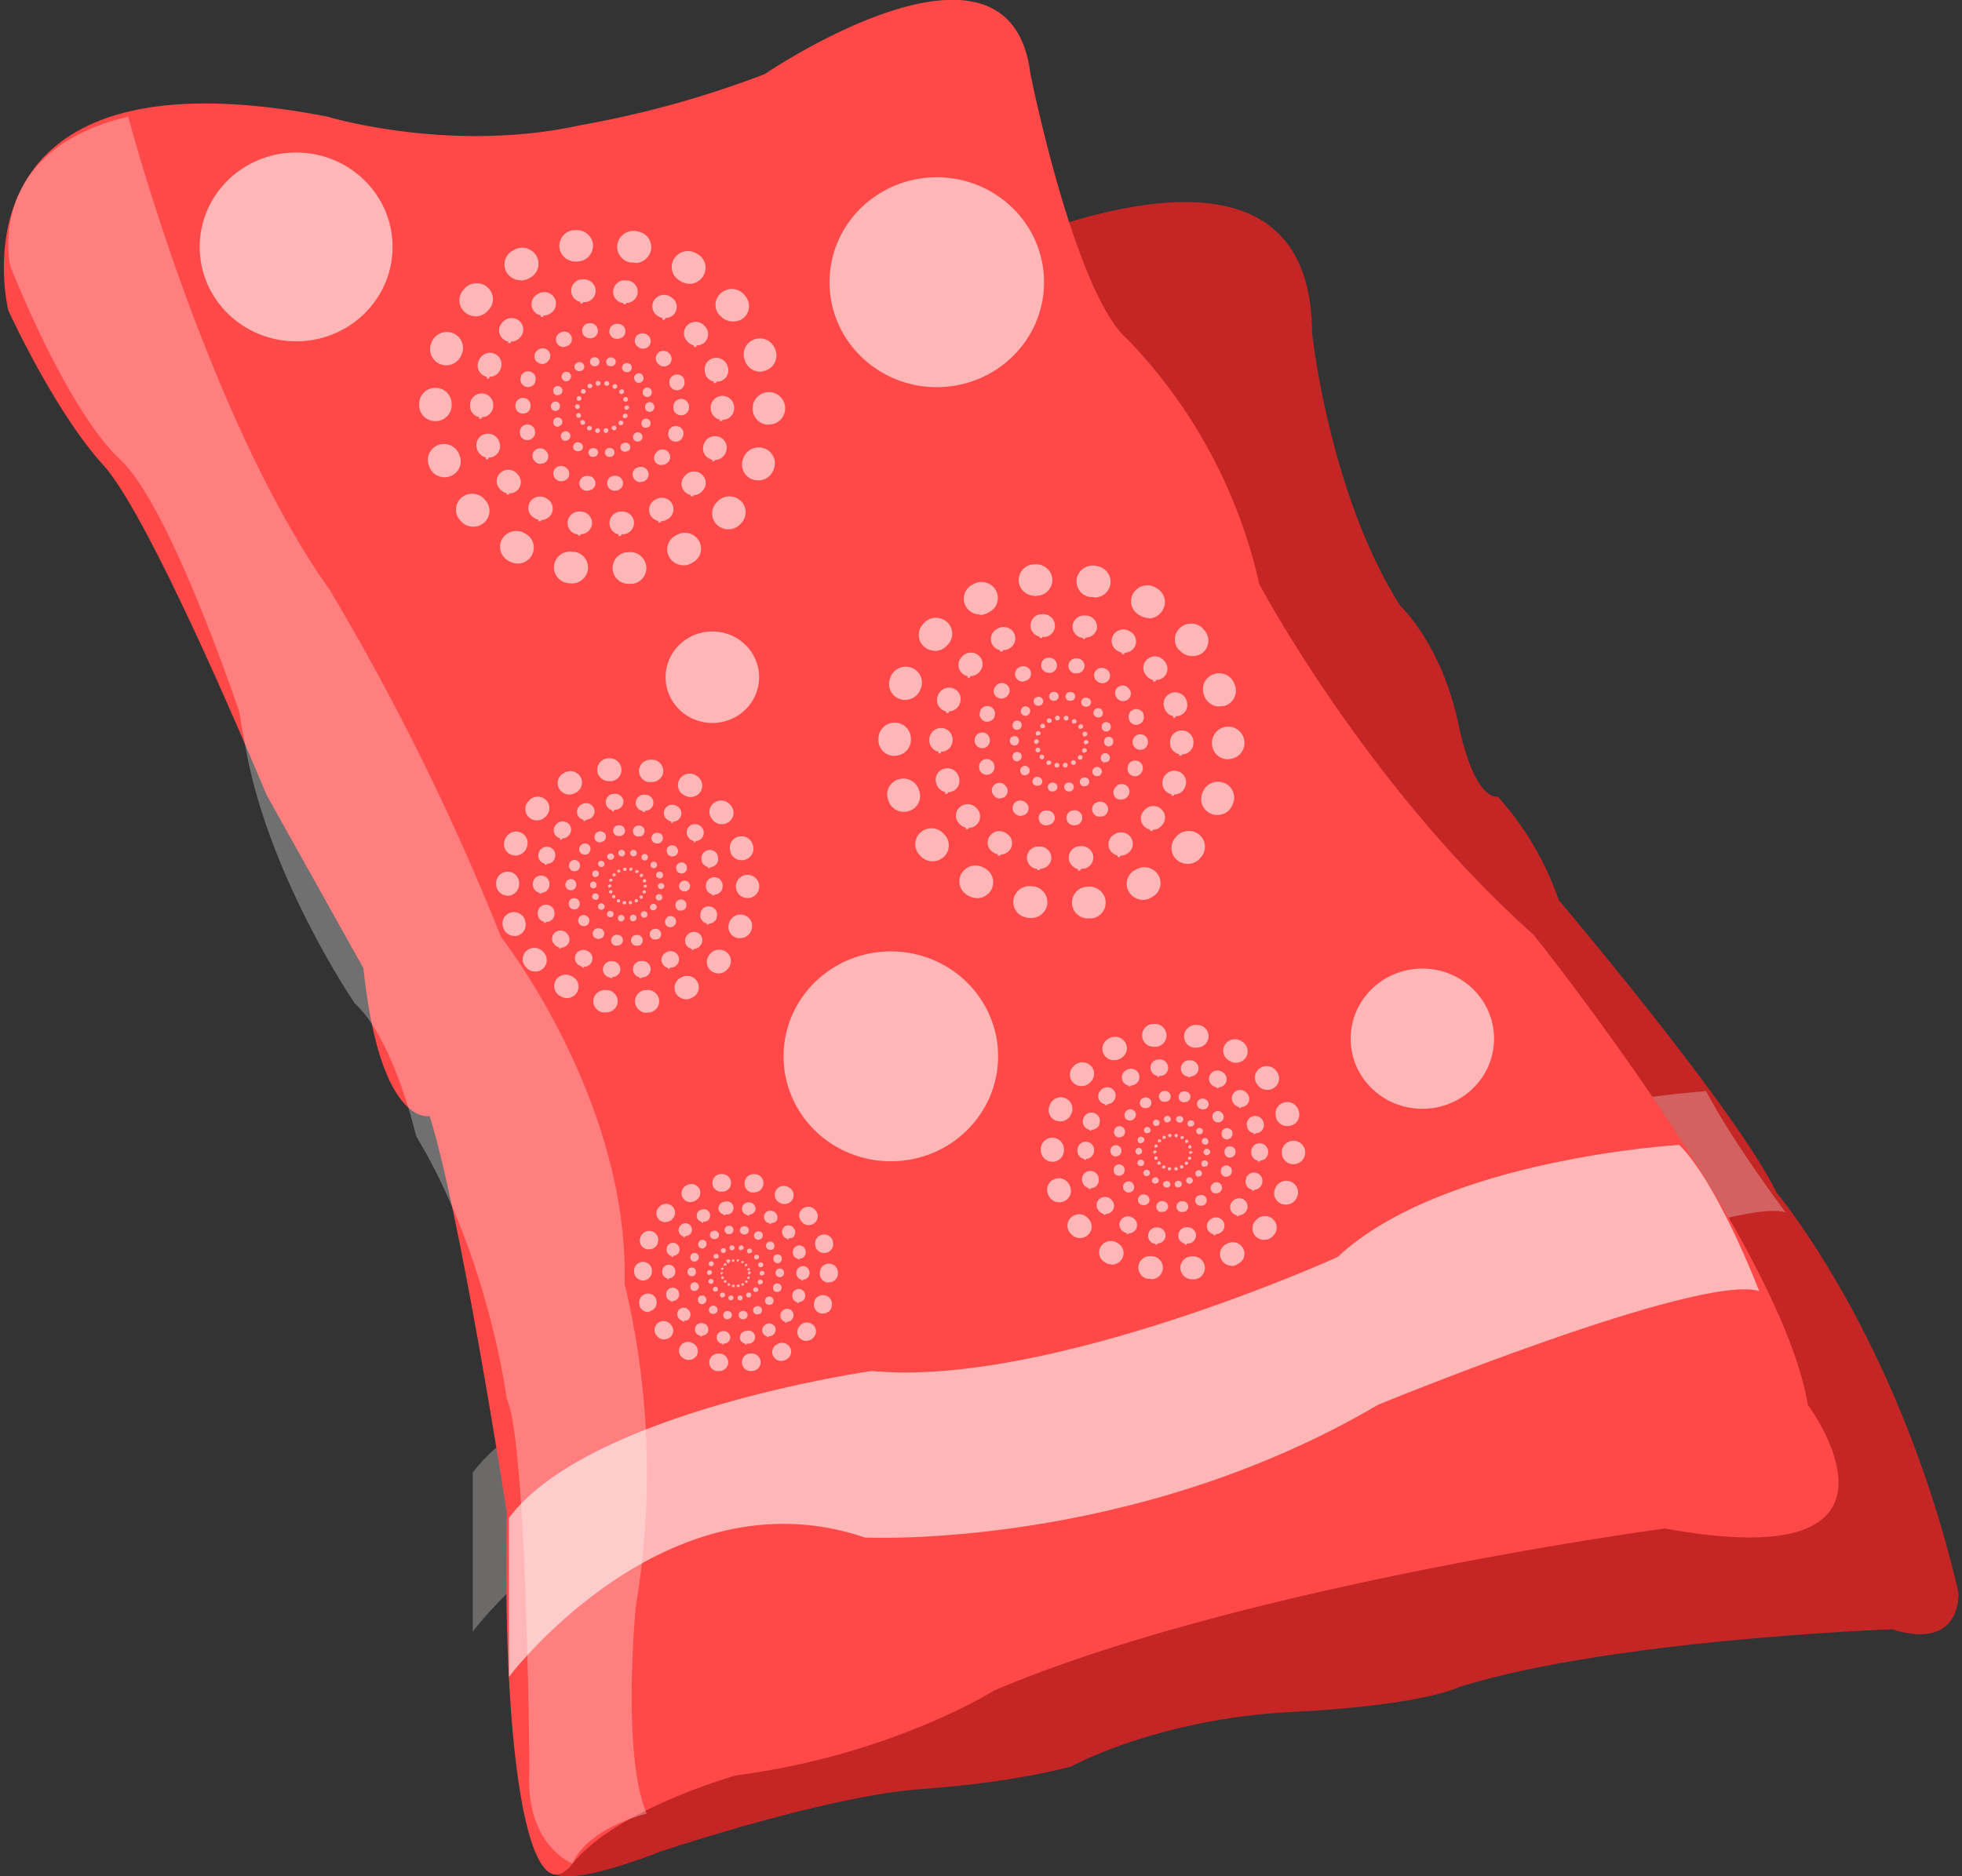 <svg xmlns="http://www.w3.org/2000/svg" viewBox="0 0 299 286"><rect x="0" y="0" width="299" height="286" fill="#333333" stroke="none"/><defs><style>.cls-1{fill:#c42626;}.cls-2{fill:#f7f3f0;opacity:0.29;}.cls-3{fill:#ff4848;}.cls-4,.cls-5{fill:#fff;}.cls-4{opacity:0.3;}.cls-5{opacity:0.6;}.cls-6{fill:#ffb6b6;}</style></defs><g id="Layer_16" data-name="Layer 16"><path class="cls-1" d="M128.7,49.12s71-42.23,71.25,1.56c0,0,2.59,24.61,13.47,41.71,0,0,6.22,5.7,8.81,17.88s6,11.14,6,11.14a45.91,45.91,0,0,1,9.32,15.8s27.21,32.13,33.17,44.57c0,0,18.65,22,27.72,60.88,0,0,.78,9.07-10.11,5.7,0,0-42.83,1.55-66,8.81,0,0-5.18,2.76-25.56,3.8s-33.51,8.29-33.51,8.29-8.31,2.42-22.85,3.45-39.93,9.59-39.93,9.59-17.36,7-16.71,1.81Z"/><path class="cls-2" d="M272.11,184.8s-7.93-10.52-12.11-18.48c0,0-45.63,3.36-61.69,18.39,0,0-44.05,19.95-71,17.36,0,0-43.07,6.12-55.27,22.4v24.24s23.83-31.61,54.23-21.25c0,0,40.42,2,78.24-20.25C204.52,207.21,263,182,272.11,184.8Z"/><path class="cls-3" d="M1.27,47.31S-8.94,6.38,49.91,17.78c0,0,18.68,5.69,38.63,1.29a153.88,153.88,0,0,0,28-7.77s37.4-25.48,40.5,0c0,0,6.74,33.59,14.86,40.5a78.25,78.25,0,0,1,20,37.22s16.24,30.66,41.8,53.46c0,0,37.66,46.9,41.8,71.64,0,0,19.69,26.47-21.76,18.87,0,0-64.43,8.63-102.25,24.7,0,0-15.55,9.84-39.38,12.95,0,0-18.31,5.18-24.88,13.47s-10.7-15.89-10-53.54c0,0-6.91-44.91-11.75-60.45,0,0-7.51,1.81-10.1-22.54L40.61,121.15s-17.36-42-24.87-50.26S1.27,47.31,1.27,47.31Z"/><path class="cls-4" d="M1.57,40.57S-2.57,23,19.54,17.78c0,0,12.09,45.94,30.74,72.19a376.25,376.25,0,0,1,26.08,52.86s19.52,24.87,18.83,52.85a123.5,123.5,0,0,1,1.73,49s-2.27,22.46,1.63,31.78c0,0-8.89,2.08-11.31,7.6,0,0-7.25-2.76-6.56-14.16,0,0-.34-50.09-3.45-56.65,0,0-2.77-21.77-13.82-40.07,0,0-3.37-14.77-9.33-20.21,0,0-12.95-18.92-16.58-38.61s.52-1.29.52-1.29-11.4-35.24-19.69-43S1.57,40.57,1.57,40.57Z"/><path class="cls-5" d="M268.09,196.8s-6.22-16.32-12.18-22.28c0,0-36,2.07-52.08,17.1,0,0-44,19.95-71,17.36,0,0-43.06,6.12-55.27,22.4v24.23s23.84-31.6,54.24-21.24c0,0,40.41,2,78.24-20.25C210.05,214.12,259,194,268.09,196.8Z"/><ellipse class="cls-6" cx="45.13" cy="37.64" rx="14.7" ry="14.39"/><ellipse class="cls-6" cx="108.56" cy="103.23" rx="7.13" ry="6.98"/><ellipse class="cls-6" cx="216.76" cy="158.33" rx="10.93" ry="10.69"/><ellipse class="cls-6" cx="135.76" cy="161.02" rx="16.35" ry="16"/><ellipse class="cls-6" cx="142.76" cy="43.02" rx="16.35" ry="16"/><path class="cls-6" d="M95.78,89a2.42,2.42,0,0,1-.38-4.81l.22,0a2.47,2.47,0,0,1,2.85,2,2.42,2.42,0,0,1-2,2.79l-.27,0A2.69,2.69,0,0,1,95.78,89Zm-8.6-.08a2.28,2.28,0,0,1-.45,0l-.27-.05a2.42,2.42,0,0,1-2-2.84,2.47,2.47,0,0,1,2.9-1.91l.22,0a2.43,2.43,0,0,1,2,2.81A2.46,2.46,0,0,1,87.18,88.94Zm17-2.76A2.48,2.48,0,0,1,102,84.94a2.4,2.4,0,0,1,.94-3.3l.2-.1a2.49,2.49,0,0,1,3.37.89,2.38,2.38,0,0,1-.91,3.3l-.24.14A2.47,2.47,0,0,1,104.16,86.18Zm-25.29-.26a2.61,2.61,0,0,1-1.26-.33l-.23-.14a2.4,2.4,0,0,1-.85-3.32,2.51,2.51,0,0,1,3.4-.83l.19.11A2.4,2.4,0,0,1,81,84.73,2.5,2.5,0,0,1,78.87,85.92ZM111,80.69a2.55,2.55,0,0,1-1.62-.59,2.39,2.39,0,0,1-.25-3.42l.14-.16a2.51,2.51,0,0,1,3.48-.29,2.38,2.38,0,0,1,.3,3.41l-.18.21A2.51,2.51,0,0,1,111,80.69Zm-38.88-.4a2.5,2.5,0,0,1-1.91-.88,1.63,1.63,0,0,1-.17-.2,2.39,2.39,0,0,1,.36-3.41,2.51,2.51,0,0,1,3.48.36l.15.17a2.38,2.38,0,0,1-.34,3.41A2.5,2.5,0,0,1,72.13,80.29Zm43.4-7.06a2.65,2.65,0,0,1-.87-.15A2.41,2.41,0,0,1,113.22,70l.08-.21a2.49,2.49,0,0,1,3.17-1.44,2.41,2.41,0,0,1,1.47,3.11l-.09.25A2.47,2.47,0,0,1,115.53,73.23Zm-47.77-.48a2.47,2.47,0,0,1-2.33-1.61l-.09-.26a2.41,2.41,0,0,1,1.54-3.07A2.49,2.49,0,0,1,70,69.32a1.59,1.59,0,0,1,.07.2,2.4,2.4,0,0,1-1.5,3.09A2.37,2.37,0,0,1,67.76,72.75Zm49.4-8h0a2.45,2.45,0,0,1-2.45-2.44v-.22a2.48,2.48,0,0,1,4.95,0v.26A2.45,2.45,0,0,1,117.16,64.71ZM66.32,64.2h0a2.44,2.44,0,0,1-2.44-2.45v-.26a2.45,2.45,0,0,1,2.47-2.37h.05a2.45,2.45,0,0,1,2.43,2.47v.22A2.45,2.45,0,0,1,66.32,64.2Zm49.56-7.54A2.46,2.46,0,0,1,113.53,55c0-.07,0-.14-.07-.21A2.41,2.41,0,0,1,115,51.72a2.48,2.48,0,0,1,3.13,1.51l.09.26a2.4,2.4,0,0,1-1.58,3A2.25,2.25,0,0,1,115.88,56.66ZM68,55.68a2.45,2.45,0,0,1-2.31-3.28l.09-.25a2.51,2.51,0,0,1,3.21-1.38,2.42,2.42,0,0,1,1.41,3.14l-.09.2A2.47,2.47,0,0,1,68,55.68ZM111.68,49a2.48,2.48,0,0,1-1.94-.91L109.6,48a2.38,2.38,0,0,1,.37-3.41,2.51,2.51,0,0,1,3.48.36l.16.21a2.38,2.38,0,0,1-.4,3.4A2.5,2.5,0,0,1,111.68,49Zm-39.2-.8a2.5,2.5,0,0,1-1.61-.59,2.38,2.38,0,0,1-.26-3.41l.18-.21a2.51,2.51,0,0,1,3.49-.21,2.39,2.39,0,0,1,.22,3.42,1.07,1.07,0,0,0-.14.16A2.51,2.51,0,0,1,72.48,48.23Zm32.57-4.95a2.52,2.52,0,0,1-1.29-.36l-.19-.12a2.39,2.39,0,0,1-.85-3.32,2.51,2.51,0,0,1,3.4-.83l.23.14a2.39,2.39,0,0,1,.81,3.33A2.48,2.48,0,0,1,105.05,43.28Zm-25.7-.53a2.51,2.51,0,0,1-2.17-1.24,2.4,2.4,0,0,1,1-3.3l.23-.13a2.51,2.51,0,0,1,3.36,1,2.39,2.39,0,0,1-1,3.29l-.2.11A2.47,2.47,0,0,1,79.35,42.75Zm17.47-2.66a2.83,2.83,0,0,1-.5-.05l-.22,0a2.42,2.42,0,0,1-2-2.84A2.48,2.48,0,0,1,97,35.24l.27.06a2.42,2.42,0,0,1,1.93,2.85A2.46,2.46,0,0,1,96.82,40.09Zm-9.11-.19a2.45,2.45,0,0,1-2.44-2,2.42,2.42,0,0,1,2-2.77l.27,0a2.47,2.47,0,0,1,2.81,2,2.43,2.43,0,0,1-2.08,2.75l-.22,0A2.56,2.56,0,0,1,87.71,39.9Z"/><path class="cls-6" d="M94.66,81.51A1.77,1.77,0,0,1,92.9,80a1.75,1.75,0,0,1,1.48-2l.16,0a1.79,1.79,0,0,1,2.06,1.43,1.76,1.76,0,0,1-1.46,2l-.2,0Zm-6.21-.06a1.84,1.84,0,0,1-.33,0l-.19,0a1.75,1.75,0,0,1-1.41-2A1.78,1.78,0,0,1,88.61,78l.15,0a1.75,1.75,0,0,1,1.44,2A1.78,1.78,0,0,1,88.45,81.45Zm12.25-2a1.8,1.8,0,0,1-1.56-.89,1.74,1.74,0,0,1,.69-2.38l.13-.07a1.8,1.8,0,0,1,2.44.64,1.73,1.73,0,0,1-.66,2.39l-.17.09A1.79,1.79,0,0,1,100.7,79.45Zm-18.25-.18a1.88,1.88,0,0,1-.91-.24l-.16-.1a1.72,1.72,0,0,1-.61-2.4,1.81,1.81,0,0,1,2.45-.59l.13.08A1.73,1.73,0,0,1,84,78.41,1.8,1.8,0,0,1,82.45,79.27Zm23.2-3.78a1.83,1.83,0,0,1-1.17-.42,1.72,1.72,0,0,1-.18-2.47l.1-.11a1.8,1.8,0,0,1,2.51-.21,1.72,1.72,0,0,1,.22,2.46l-.13.15A1.8,1.8,0,0,1,105.65,75.49Zm-28.06-.28a1.79,1.79,0,0,1-1.38-.64l-.13-.14A1.72,1.72,0,0,1,76.35,72a1.81,1.81,0,0,1,2.51.26l.1.12a1.72,1.72,0,0,1-.24,2.46A1.78,1.78,0,0,1,77.59,75.21Zm31.32-5.1a1.76,1.76,0,0,1-1.67-2.36l.06-.15a1.79,1.79,0,0,1,2.29-1,1.74,1.74,0,0,1,1.06,2.24,1.34,1.34,0,0,1-.07.18A1.78,1.78,0,0,1,108.91,70.11Zm-34.48-.34a1.79,1.79,0,0,1-1.68-1.17l-.06-.18A1.74,1.74,0,0,1,73.8,66.2a1.81,1.81,0,0,1,2.27,1.09.58.58,0,0,0,.05.14A1.75,1.75,0,0,1,75,69.67,2.09,2.09,0,0,1,74.43,69.77ZM110.08,64h0a1.76,1.76,0,0,1-1.77-1.76V62a1.79,1.79,0,0,1,3.57,0v.19A1.77,1.77,0,0,1,110.08,64Zm-36.69-.37h0a1.76,1.76,0,0,1-1.76-1.76v-.19a1.77,1.77,0,0,1,1.79-1.71h0a1.76,1.76,0,0,1,1.75,1.78v.16A1.76,1.76,0,0,1,73.39,63.59Zm35.77-5.43A1.77,1.77,0,0,1,107.47,57a1.21,1.21,0,0,1,0-.14,1.74,1.74,0,0,1,1.11-2.22,1.81,1.81,0,0,1,2.27,1.09l.06.18a1.75,1.75,0,0,1-1.14,2.21A1.82,1.82,0,0,1,109.16,58.16Zm-34.59-.72a1.76,1.76,0,0,1-1.67-2.36L73,54.9a1.8,1.8,0,0,1,2.31-1,1.74,1.74,0,0,1,1,2.27l-.06.14A1.78,1.78,0,0,1,74.57,57.44Zm31.56-4.79a1.8,1.8,0,0,1-1.4-.66l-.1-.13a1.72,1.72,0,0,1,.26-2.45,1.81,1.81,0,0,1,2.51.26l.13.15a1.72,1.72,0,0,1-.29,2.45A1.78,1.78,0,0,1,106.13,52.65Zm-28.29-.58a1.8,1.8,0,0,1-1.17-.43,1.73,1.73,0,0,1-.18-2.46l.13-.15a1.81,1.81,0,0,1,2.52-.15,1.72,1.72,0,0,1,.16,2.46l-.11.12A1.8,1.8,0,0,1,77.84,52.07Zm23.51-3.58a1.78,1.78,0,0,1-.94-.26l-.14-.08a1.73,1.73,0,0,1-.6-2.4,1.81,1.81,0,0,1,2.45-.59l.16.1a1.72,1.72,0,0,1,.59,2.4A1.78,1.78,0,0,1,101.35,48.49ZM82.8,48.11a1.81,1.81,0,0,1-1.57-.89,1.73,1.73,0,0,1,.69-2.38l.17-.09a1.79,1.79,0,0,1,2.42.69,1.72,1.72,0,0,1-.7,2.37l-.15.08A1.78,1.78,0,0,1,82.8,48.11Zm12.6-1.92a2.19,2.19,0,0,1-.36,0l-.15,0a1.76,1.76,0,0,1-1.42-2.05,1.78,1.78,0,0,1,2.09-1.38l.2,0a1.76,1.76,0,0,1,1.39,2.07A1.78,1.78,0,0,1,95.4,46.19Zm-6.57-.13a1.77,1.77,0,0,1-1.76-1.47,1.74,1.74,0,0,1,1.48-2l.2,0a1.79,1.79,0,0,1,2,1.47,1.75,1.75,0,0,1-1.51,2l-.16,0Z"/><path class="cls-6" d="M94.66,81.7a2,2,0,0,1-.42,0l.08-.36a2,2,0,0,0,.34,0Zm-6.21-.07a2.19,2.19,0,0,1-.36,0v-.37h.06a1.36,1.36,0,0,0,.29,0Zm12.25-2a2.71,2.71,0,0,1-.41,0l.08-.36a1.84,1.84,0,0,0,.33,0Zm-18.25-.18a2,2,0,0,1-.42,0l.08-.36a2,2,0,0,0,.34,0Zm23.2-3.78a2,2,0,0,1-.42-.05l.08-.36a1.27,1.27,0,0,0,.34,0Zm-28.06-.29a2,2,0,0,1-.42,0l.08-.36a1.86,1.86,0,0,0,.34,0Zm31.32-5.09a2.71,2.71,0,0,1-.41,0l.08-.37a1.24,1.24,0,0,0,.33,0ZM74.43,70a2,2,0,0,1-.41,0l.08-.36a1.84,1.84,0,0,0,.33,0Zm35.65-5.8h0a2.57,2.57,0,0,1-.4-.05l.08-.36a1.65,1.65,0,0,0,.32,0Zm-36.69-.37h0a2.58,2.58,0,0,1-.39,0l.08-.36a1.63,1.63,0,0,0,.31,0Zm35.77-5.44a1.84,1.84,0,0,1-.41,0l.08-.36a1.84,1.84,0,0,0,.33,0Zm-34.59-.71a2.71,2.71,0,0,1-.41,0l.08-.37a1.24,1.24,0,0,0,.33,0Zm31.56-4.8a2,2,0,0,1-.42,0l.08-.36a2,2,0,0,0,.34,0Zm-28.29-.58a1.84,1.84,0,0,1-.41,0l.08-.36.33,0Zm23.51-3.57a2,2,0,0,1-.42,0l.08-.36a1.27,1.27,0,0,0,.34,0ZM82.8,48.3a2,2,0,0,1-.42,0l.08-.36a1.86,1.86,0,0,0,.34,0Zm12.6-1.92a1.72,1.72,0,0,1-.39,0l0-.37a1.48,1.48,0,0,0,.34,0Zm-6.57-.14a1.84,1.84,0,0,1-.41,0l.08-.36a1.86,1.86,0,0,0,.33,0Z"/><path class="cls-6" d="M92.34,66a.37.37,0,0,1-.36-.31.36.36,0,0,1,.3-.41h0a.36.36,0,0,1,.43.29.37.37,0,0,1-.3.42h-.1Zm-1.28,0H91a.36.36,0,0,1-.29-.42.37.37,0,0,1,.43-.29h0a.36.36,0,0,1,.29.42A.36.36,0,0,1,91.06,66Zm2.52-.41a.36.36,0,0,1-.18-.67l0,0a.37.37,0,0,1,.5.14.35.35,0,0,1-.13.49l0,0A.37.37,0,0,1,93.58,65.61Zm-3.75,0a.41.41,0,0,1-.19,0l0,0a.36.36,0,0,1-.12-.5.37.37,0,0,1,.5-.12l0,0a.34.34,0,0,1,.13.49A.38.38,0,0,1,89.83,65.58Zm4.77-.78a.38.38,0,0,1-.24-.09.36.36,0,0,1,0-.51l0,0a.38.38,0,0,1,.52,0,.34.34,0,0,1,0,.5l0,0A.35.35,0,0,1,94.6,64.8Zm-5.78-.06a.35.35,0,0,1-.28-.13l0,0a.35.35,0,0,1,0-.51.38.38,0,0,1,.52.06l0,0a.36.36,0,0,1,0,.51A.41.41,0,0,1,88.82,64.74Zm6.45-1-.13,0a.36.36,0,0,1-.21-.47v0a.37.37,0,0,1,.47-.21.36.36,0,0,1,.22.46v0A.38.38,0,0,1,95.27,63.69Zm-7.09-.07a.36.36,0,0,1-.35-.24v0a.35.35,0,0,1,.23-.46.37.37,0,0,1,.46.23v0a.36.36,0,0,1-.22.46Zm7.34-1.2h0a.36.36,0,0,1-.36-.36v0a.37.37,0,0,1,.73,0v0A.36.36,0,0,1,95.52,62.42ZM88,62.35h0a.37.37,0,0,1-.37-.37v0a.37.37,0,0,1,.37-.35h0a.37.37,0,0,1,.36.37v0A.37.37,0,0,1,88,62.35Zm7.37-1.12A.37.37,0,0,1,95,61v0a.35.35,0,0,1,.23-.46.37.37,0,0,1,.46.23l0,0a.36.36,0,0,1-.24.45Zm-7.13-.15-.13,0a.36.36,0,0,1-.21-.47v0a.38.38,0,0,1,.48-.21.36.36,0,0,1,.21.47v0A.38.38,0,0,1,88.2,61.08Zm6.5-1a.37.37,0,0,1-.29-.13l0,0a.34.34,0,0,1,.06-.5.36.36,0,0,1,.51,0l0,0a.36.36,0,0,1-.06.51A.39.39,0,0,1,94.7,60.09ZM88.88,60a.35.35,0,0,1-.24-.08.35.35,0,0,1,0-.51l0,0a.36.36,0,0,1,.51,0,.35.35,0,0,1,0,.51l0,0A.39.39,0,0,1,88.88,60Zm4.84-.73a.46.46,0,0,1-.2-.05l0,0a.36.36,0,0,1-.13-.5.38.38,0,0,1,.51-.12l0,0a.36.36,0,0,1,.12.5A.37.37,0,0,1,93.72,59.24Zm-3.82-.08a.37.37,0,0,1-.32-.18.35.35,0,0,1,.14-.49l0,0a.37.37,0,0,1,.5.14.36.36,0,0,1-.14.49h0A.31.31,0,0,1,89.9,59.16Zm2.59-.39h-.1a.36.36,0,0,1-.29-.42.36.36,0,0,1,.43-.28h0a.36.36,0,0,1-.08.72Zm-1.35,0a.37.37,0,0,1-.36-.31.36.36,0,0,1,.3-.41h0a.36.36,0,1,1,.11.71h-.09Z"/><path class="cls-6" d="M92.88,69.65a.7.7,0,0,1-.69-.58.69.69,0,0,1,.58-.78h.06a.7.7,0,0,1,.81.56.69.69,0,0,1-.57.79h-.19Zm-2.43,0h-.13l-.07,0a.69.69,0,0,1-.56-.8.7.7,0,0,1,.82-.54h.06a.69.69,0,0,1,.57.79A.71.71,0,0,1,90.45,69.63Zm4.8-.78a.69.69,0,0,1-.61-.35.68.68,0,0,1,.26-.93l.06,0a.7.7,0,0,1,1,.25.67.67,0,0,1-.26.93l-.06,0A.72.72,0,0,1,95.25,68.85Zm-7.15-.08a.73.73,0,0,1-.35-.09l-.07,0a.68.68,0,0,1-.24-.94.71.71,0,0,1,1-.23l.06,0a.69.69,0,0,1,.25.94A.72.72,0,0,1,88.1,68.77Zm9.08-1.47a.75.75,0,0,1-.46-.17.68.68,0,0,1-.07-1l0,0a.71.71,0,0,1,1-.08.67.67,0,0,1,.08,1l-.05.06A.69.69,0,0,1,97.18,67.3Zm-11-.12a.71.71,0,0,1-.54-.24l0-.06a.67.67,0,0,1,.11-1,.7.7,0,0,1,1,.1l0,0a.67.67,0,0,1-.1,1A.71.71,0,0,1,86.2,67.18Zm12.26-2a.73.73,0,0,1-.25,0,.68.68,0,0,1-.4-.88l0-.06a.69.69,0,0,1,.89-.41.68.68,0,0,1,.42.88l0,.07A.69.69,0,0,1,98.46,65.19ZM85,65.05a.69.69,0,0,1-.66-.45l0-.07a.68.68,0,0,1,.44-.87.71.71,0,0,1,.89.43l0,0a.69.69,0,0,1-.43.87A.66.66,0,0,1,85,65.05Zm14-2.27h0a.69.69,0,0,1-.69-.69V62a.7.7,0,0,1,1.4,0v.08A.7.7,0,0,1,98.92,62.78Zm-14.36-.14h0a.7.7,0,0,1-.69-.69v-.08a.7.7,0,0,1,.7-.67h0a.69.69,0,0,1,.69.7V62A.7.7,0,0,1,84.56,62.64Zm14-2.13a.7.7,0,0,1-.67-.47l0-.06a.69.69,0,0,1,.44-.87.71.71,0,0,1,.89.43l0,.07a.69.69,0,0,1-.45.87A.76.76,0,0,1,98.56,60.51ZM85,60.23a.73.73,0,0,1-.25,0,.68.68,0,0,1-.4-.88l0-.07a.7.7,0,0,1,.91-.39.67.67,0,0,1,.4.88l0,.06A.69.69,0,0,1,85,60.23Zm12.35-1.87a.71.71,0,0,1-.55-.26l0-.05a.67.67,0,0,1,.11-1,.71.71,0,0,1,1,.1l0,.06a.67.67,0,0,1-.12,1A.7.7,0,0,1,97.37,58.36ZM86.3,58.13a.75.75,0,0,1-.46-.17.67.67,0,0,1-.07-1l0-.06a.72.72,0,0,1,1-.06.67.67,0,0,1,.06,1l0,0A.69.69,0,0,1,86.3,58.13Zm9.2-1.4a.71.71,0,0,1-.37-.1l0,0a.68.68,0,0,1-.24-.94.71.71,0,0,1,1-.24l.07,0a.67.67,0,0,1,.22.94A.7.7,0,0,1,95.5,56.73Zm-7.26-.15a.71.71,0,0,1-.61-.35.67.67,0,0,1,.27-.93l.06,0a.71.71,0,0,1,1,.27.68.68,0,0,1-.27.93l-.06,0A.72.72,0,0,1,88.24,56.58Zm4.93-.75H93l-.06,0a.68.68,0,0,1-.55-.8.7.7,0,0,1,.82-.54l.07,0a.68.68,0,0,1,.55.8A.7.7,0,0,1,93.17,55.83Zm-2.57,0a.7.7,0,0,1-.69-.58.69.69,0,0,1,.58-.78h.08a.68.68,0,1,1,.2,1.35H90.6Z"/><path class="cls-6" d="M93.65,74.81a1.15,1.15,0,0,1-.18-2.28l.11,0a1.18,1.18,0,0,1,1.35.94,1.15,1.15,0,0,1-1,1.32l-.13,0Zm-4.07,0-.21,0-.13,0a1.15,1.15,0,0,1-.93-1.35,1.17,1.17,0,0,1,1.37-.9l.11,0a1.14,1.14,0,0,1,.94,1.33A1.17,1.17,0,0,1,89.58,74.77Zm8-1.31a1.16,1.16,0,0,1-1-.59A1.13,1.13,0,0,1,97,71.31l.1,0a1.18,1.18,0,0,1,1.59.43,1.12,1.12,0,0,1-.43,1.56l-.11.06A1.18,1.18,0,0,1,97.62,73.46Zm-12-.12a1.16,1.16,0,0,1-.59-.16l-.11-.06a1.15,1.15,0,0,1-.4-1.58,1.19,1.19,0,0,1,1.61-.39l.09.06a1.12,1.12,0,0,1,.41,1.56A1.16,1.16,0,0,1,85.64,73.34Zm15.22-2.48a1.15,1.15,0,0,1-.76-.28A1.12,1.12,0,0,1,100,69l.06-.08a1.18,1.18,0,0,1,1.65-.14,1.14,1.14,0,0,1,.15,1.62l-.09.09A1.16,1.16,0,0,1,100.86,70.86Zm-18.41-.18a1.2,1.2,0,0,1-.9-.42l-.08-.1a1.13,1.13,0,0,1,.17-1.61,1.19,1.19,0,0,1,1.65.17l.07.08a1.13,1.13,0,0,1-.16,1.61A1.17,1.17,0,0,1,82.45,70.68ZM103,67.33a1.23,1.23,0,0,1-.42-.07,1.15,1.15,0,0,1-.68-1.48l0-.1a1.17,1.17,0,0,1,1.5-.68,1.14,1.14,0,0,1,.7,1.47l-.05.12A1.16,1.16,0,0,1,103,67.33ZM80.39,67.1a1.17,1.17,0,0,1-1.11-.76l0-.12A1.15,1.15,0,0,1,80,64.76a1.19,1.19,0,0,1,1.49.72l0,.09A1.14,1.14,0,0,1,80.78,67,1.32,1.32,0,0,1,80.39,67.1Zm23.38-3.8h0a1.17,1.17,0,0,1-1.16-1.16V62A1.18,1.18,0,0,1,105,62v.13A1.17,1.17,0,0,1,103.77,63.3ZM79.7,63.05h0a1.15,1.15,0,0,1-1.16-1.16v-.12a1.17,1.17,0,0,1,1.17-1.12h0a1.16,1.16,0,0,1,1.15,1.17v.1A1.15,1.15,0,0,1,79.7,63.05Zm23.47-3.56a1.17,1.17,0,0,1-1.11-.79l0-.1a1.14,1.14,0,0,1,.74-1.45,1.16,1.16,0,0,1,1.48.71.56.56,0,0,1,0,.12,1.17,1.17,0,0,1-1.11,1.51ZM80.47,59a1.22,1.22,0,0,1-.41-.07,1.15,1.15,0,0,1-.68-1.48l0-.12a1.19,1.19,0,0,1,1.52-.65,1.14,1.14,0,0,1,.67,1.48l0,.1A1.17,1.17,0,0,1,80.47,59Zm20.71-3.15a1.16,1.16,0,0,1-.92-.43l-.07-.08a1.14,1.14,0,0,1,.18-1.61,1.19,1.19,0,0,1,1.65.17l.08.1a1.14,1.14,0,0,1-.19,1.61A1.25,1.25,0,0,1,101.18,55.87Zm-18.56-.38a1.15,1.15,0,0,1-.76-.28,1.12,1.12,0,0,1-.13-1.61l.09-.1a1.19,1.19,0,0,1,1.65-.1A1.13,1.13,0,0,1,83.58,55a.46.46,0,0,0-.07.07A1.16,1.16,0,0,1,82.62,55.49ZM98,53.15a1.22,1.22,0,0,1-.61-.17l-.09-.06a1.13,1.13,0,0,1-.4-1.57A1.19,1.19,0,0,1,98.55,51l.11.06A1.14,1.14,0,0,1,99,52.6,1.18,1.18,0,0,1,98,53.15ZM85.87,52.9a1.18,1.18,0,0,1-1-.59,1.13,1.13,0,0,1,.45-1.56l.11-.06a1.18,1.18,0,0,1,1.59.45,1.14,1.14,0,0,1-.46,1.56l-.1,0A1.18,1.18,0,0,1,85.87,52.9Zm8.27-1.26-.23,0-.11,0a1.15,1.15,0,0,1-.92-1.35,1.17,1.17,0,0,1,1.37-.91l.12,0a1.14,1.14,0,0,1,.92,1.35A1.17,1.17,0,0,1,94.14,51.64Zm-4.31-.09a1.15,1.15,0,0,1-.18-2.28l.13,0a1.18,1.18,0,0,1,1.33,1,1.15,1.15,0,0,1-1,1.3l-.1,0Z"/><path class="cls-6" d="M165.78,140a2.42,2.42,0,0,1-.38-4.81l.22,0a2.47,2.47,0,0,1,2.85,2,2.42,2.42,0,0,1-2,2.79l-.27,0A2.69,2.69,0,0,1,165.78,140Zm-8.6-.08a2.28,2.28,0,0,1-.45,0l-.27-.05a2.42,2.42,0,0,1-2-2.84,2.47,2.47,0,0,1,2.9-1.91l.22,0a2.43,2.43,0,0,1,2,2.81A2.46,2.46,0,0,1,157.18,139.94Zm17-2.76a2.48,2.48,0,0,1-2.16-1.24,2.4,2.4,0,0,1,.94-3.3l.2-.1a2.49,2.49,0,0,1,3.37.89,2.38,2.38,0,0,1-.91,3.3l-.24.14A2.47,2.47,0,0,1,174.16,137.18Zm-25.29-.26a2.61,2.61,0,0,1-1.26-.33l-.23-.14a2.4,2.4,0,0,1-.85-3.32,2.51,2.51,0,0,1,3.4-.83l.19.11a2.4,2.4,0,0,1,.88,3.32A2.5,2.5,0,0,1,148.87,136.92ZM181,131.69a2.55,2.55,0,0,1-1.62-.59,2.39,2.39,0,0,1-.25-3.42l.14-.16a2.51,2.51,0,0,1,3.48-.29,2.38,2.38,0,0,1,.3,3.41l-.18.21A2.51,2.51,0,0,1,181,131.69Zm-38.88-.4a2.5,2.5,0,0,1-1.91-.88,1.63,1.63,0,0,1-.17-.2,2.39,2.39,0,0,1,.36-3.41,2.51,2.51,0,0,1,3.48.36l.15.17a2.38,2.38,0,0,1-.34,3.41A2.5,2.5,0,0,1,142.13,131.29Zm43.4-7.06a2.65,2.65,0,0,1-.87-.15,2.41,2.41,0,0,1-1.44-3.12l.08-.21a2.49,2.49,0,0,1,3.17-1.44,2.41,2.41,0,0,1,1.47,3.11l-.09.25A2.47,2.47,0,0,1,185.53,124.23Zm-47.77-.48a2.47,2.47,0,0,1-2.33-1.61l-.09-.26a2.41,2.41,0,0,1,1.54-3.07,2.49,2.49,0,0,1,3.14,1.51,1.59,1.59,0,0,1,.07.2,2.4,2.4,0,0,1-1.5,3.09A2.37,2.37,0,0,1,137.76,123.75Zm49.4-8h0a2.45,2.45,0,0,1-2.45-2.44v-.22a2.48,2.48,0,0,1,4.95,0v.26A2.45,2.45,0,0,1,187.16,115.71Zm-50.84-.51h0a2.44,2.44,0,0,1-2.44-2.45v-.26a2.45,2.45,0,0,1,2.47-2.37h.05a2.45,2.45,0,0,1,2.43,2.47v.22A2.45,2.45,0,0,1,136.32,115.2Zm49.56-7.54a2.46,2.46,0,0,1-2.35-1.66c0-.07-.05-.14-.07-.21a2.41,2.41,0,0,1,1.55-3.07,2.48,2.48,0,0,1,3.13,1.51l.09.26a2.4,2.4,0,0,1-1.58,3.05A2.25,2.25,0,0,1,185.88,107.66Zm-47.93-1a2.45,2.45,0,0,1-2.31-3.28l.09-.25a2.51,2.51,0,0,1,3.21-1.38,2.42,2.42,0,0,1,1.41,3.14l-.09.2A2.47,2.47,0,0,1,138,106.68ZM181.68,100a2.48,2.48,0,0,1-1.94-.91L179.6,99a2.38,2.38,0,0,1,.37-3.41,2.51,2.51,0,0,1,3.48.36l.16.21a2.38,2.38,0,0,1-.4,3.4A2.5,2.5,0,0,1,181.68,100Zm-39.2-.8a2.5,2.5,0,0,1-1.61-.59,2.38,2.38,0,0,1-.26-3.41l.18-.21a2.51,2.51,0,0,1,3.49-.21,2.39,2.39,0,0,1,.22,3.42,1.07,1.07,0,0,0-.14.16A2.51,2.51,0,0,1,142.48,99.23Zm32.57-5a2.52,2.52,0,0,1-1.29-.36l-.19-.12a2.39,2.39,0,0,1-.85-3.32,2.51,2.51,0,0,1,3.4-.83l.23.14a2.39,2.39,0,0,1,.81,3.33A2.48,2.48,0,0,1,175.05,94.28Zm-25.7-.53a2.51,2.51,0,0,1-2.17-1.24,2.4,2.4,0,0,1,1-3.3l.23-.13a2.51,2.51,0,0,1,3.36,1,2.39,2.39,0,0,1-1,3.29l-.2.11A2.47,2.47,0,0,1,149.35,93.75Zm17.47-2.66a2.83,2.83,0,0,1-.5,0l-.22,0a2.42,2.42,0,0,1-2-2.84,2.48,2.48,0,0,1,2.9-1.92l.27.06a2.42,2.42,0,0,1,1.93,2.85A2.46,2.46,0,0,1,166.82,91.09Zm-9.11-.19a2.45,2.45,0,0,1-2.44-2,2.42,2.42,0,0,1,2-2.77l.27,0a2.47,2.47,0,0,1,2.81,2,2.43,2.43,0,0,1-2.08,2.75l-.22,0A2.56,2.56,0,0,1,157.71,90.9Z"/><path class="cls-6" d="M164.66,132.51A1.77,1.77,0,0,1,162.9,131a1.75,1.75,0,0,1,1.48-2l.16,0a1.79,1.79,0,0,1,2.06,1.43,1.76,1.76,0,0,1-1.46,2l-.2,0Zm-6.21-.06a1.84,1.84,0,0,1-.33,0l-.19,0a1.75,1.75,0,0,1-1.41-2,1.78,1.78,0,0,1,2.09-1.39l.15,0a1.75,1.75,0,0,1,1.44,2A1.78,1.78,0,0,1,158.45,132.45Zm12.25-2a1.8,1.8,0,0,1-1.56-.89,1.74,1.74,0,0,1,.69-2.38l.13-.07a1.8,1.8,0,0,1,2.44.64,1.73,1.73,0,0,1-.66,2.39l-.17.09A1.79,1.79,0,0,1,170.7,130.45Zm-18.25-.18a1.88,1.88,0,0,1-.91-.24l-.16-.1a1.72,1.72,0,0,1-.61-2.4,1.81,1.81,0,0,1,2.45-.59l.13.08a1.73,1.73,0,0,1,.64,2.39A1.8,1.8,0,0,1,152.45,130.27Zm23.2-3.78a1.83,1.83,0,0,1-1.17-.42,1.72,1.72,0,0,1-.18-2.47l.1-.11a1.8,1.8,0,0,1,2.51-.21,1.72,1.72,0,0,1,.22,2.46l-.13.15A1.8,1.8,0,0,1,175.65,126.49Zm-28.06-.28a1.79,1.79,0,0,1-1.38-.64l-.13-.14a1.72,1.72,0,0,1,.27-2.46,1.81,1.81,0,0,1,2.51.26l.1.12a1.72,1.72,0,0,1-.24,2.46A1.78,1.78,0,0,1,147.59,126.21Zm31.32-5.1a1.76,1.76,0,0,1-1.67-2.36l.06-.15a1.79,1.79,0,0,1,2.29-1,1.74,1.74,0,0,1,1.06,2.24,1.34,1.34,0,0,1-.07.18A1.78,1.78,0,0,1,178.91,121.11Zm-34.48-.34a1.79,1.79,0,0,1-1.68-1.17l-.06-.18a1.74,1.74,0,0,1,1.11-2.22,1.81,1.81,0,0,1,2.27,1.09.58.58,0,0,0,.05.14,1.75,1.75,0,0,1-1.09,2.24A2.09,2.09,0,0,1,144.43,120.77ZM180.08,115h0a1.76,1.76,0,0,1-1.77-1.76V113a1.79,1.79,0,0,1,3.57,0v.19A1.77,1.77,0,0,1,180.08,115Zm-36.69-.37h0a1.76,1.76,0,0,1-1.76-1.76v-.19a1.77,1.77,0,0,1,1.79-1.71h0a1.76,1.76,0,0,1,1.75,1.78v.16A1.76,1.76,0,0,1,143.39,114.59Zm35.77-5.43a1.77,1.77,0,0,1-1.69-1.21,1.21,1.21,0,0,1-.05-.14,1.74,1.74,0,0,1,1.11-2.22,1.81,1.81,0,0,1,2.27,1.09l.06.18a1.75,1.75,0,0,1-1.14,2.21A1.82,1.82,0,0,1,179.16,109.16Zm-34.59-.72a1.76,1.76,0,0,1-1.67-2.36l.07-.18a1.8,1.8,0,0,1,2.31-1,1.74,1.74,0,0,1,1,2.27l-.06.14A1.78,1.78,0,0,1,144.57,108.44Zm31.56-4.79a1.8,1.8,0,0,1-1.4-.66l-.1-.13a1.72,1.72,0,0,1,.26-2.45,1.81,1.81,0,0,1,2.51.26l.13.15a1.72,1.72,0,0,1-.29,2.45A1.78,1.78,0,0,1,176.13,103.65Zm-28.29-.58a1.8,1.8,0,0,1-1.17-.43,1.73,1.73,0,0,1-.18-2.46l.13-.15a1.81,1.81,0,0,1,2.52-.15,1.72,1.72,0,0,1,.16,2.46l-.11.12A1.8,1.8,0,0,1,147.84,103.07Zm23.51-3.58a1.78,1.78,0,0,1-.94-.26l-.14-.08a1.73,1.73,0,0,1-.6-2.4,1.81,1.81,0,0,1,2.45-.59l.16.1a1.72,1.72,0,0,1,.59,2.4A1.78,1.78,0,0,1,171.35,99.49Zm-18.55-.38a1.81,1.81,0,0,1-1.57-.89,1.73,1.73,0,0,1,.69-2.38l.17-.09a1.79,1.79,0,0,1,2.42.69,1.72,1.72,0,0,1-.7,2.37l-.15.08A1.78,1.78,0,0,1,152.8,99.11Zm12.6-1.92a2.19,2.19,0,0,1-.36,0l-.15,0a1.76,1.76,0,0,1-1.42-2,1.78,1.78,0,0,1,2.09-1.38l.2,0a1.76,1.76,0,0,1,1.39,2.07A1.78,1.78,0,0,1,165.4,97.19Zm-6.57-.13a1.77,1.77,0,0,1-1.76-1.47,1.74,1.74,0,0,1,1.48-2l.2,0a1.79,1.79,0,0,1,2,1.47,1.75,1.75,0,0,1-1.51,2l-.16,0Z"/><path class="cls-6" d="M164.66,132.7a2,2,0,0,1-.42,0l.08-.36a2,2,0,0,0,.34,0Zm-6.21-.07a2.19,2.19,0,0,1-.36,0v-.37h.06a1.36,1.36,0,0,0,.29,0Zm12.25-2a2.71,2.71,0,0,1-.41,0l.08-.36.33,0Zm-18.25-.18a2,2,0,0,1-.42-.05l.08-.36a2,2,0,0,0,.34,0Zm23.2-3.78a2,2,0,0,1-.42-.05l.08-.36a1.27,1.27,0,0,0,.34,0Zm-28.06-.29a2,2,0,0,1-.42,0l.08-.36a1.86,1.86,0,0,0,.34,0Zm31.32-5.09a2.71,2.71,0,0,1-.41,0l.08-.37a1.24,1.24,0,0,0,.33,0ZM144.43,121a2,2,0,0,1-.41,0l.08-.36a1.84,1.84,0,0,0,.33,0Zm35.65-5.8h0a2.57,2.57,0,0,1-.4-.05l.08-.36a1.65,1.65,0,0,0,.32,0Zm-36.69-.37h0a2.58,2.58,0,0,1-.39,0l.08-.36a1.63,1.63,0,0,0,.31,0Zm35.77-5.44a1.84,1.84,0,0,1-.41,0l.08-.36a1.84,1.84,0,0,0,.33,0Zm-34.59-.71a2.71,2.71,0,0,1-.41,0l.08-.37a1.24,1.24,0,0,0,.33,0Zm31.56-4.8a2,2,0,0,1-.42,0l.08-.36a2,2,0,0,0,.34,0Zm-28.29-.58a1.84,1.84,0,0,1-.41,0l.08-.36a1.84,1.84,0,0,0,.33,0Zm23.51-3.57a2,2,0,0,1-.42-.05l.08-.36a1.27,1.27,0,0,0,.34,0ZM152.8,99.3a2,2,0,0,1-.42,0l.08-.36a1.86,1.86,0,0,0,.34,0Zm12.6-1.92a1.72,1.72,0,0,1-.39,0l.05-.37a1.48,1.48,0,0,0,.34,0Zm-6.57-.14a1.84,1.84,0,0,1-.41,0l.08-.36a1.86,1.86,0,0,0,.33,0Z"/><path class="cls-6" d="M162.34,117a.37.37,0,0,1-.36-.31.36.36,0,0,1,.3-.41h0a.36.36,0,0,1,.43.29.37.37,0,0,1-.3.42h-.1Zm-1.28,0H161a.36.36,0,0,1-.29-.42.37.37,0,0,1,.43-.29h0a.36.36,0,0,1,.29.42A.36.36,0,0,1,161.06,117Zm2.52-.41a.36.36,0,0,1-.18-.67l0,0a.37.37,0,0,1,.5.14.35.35,0,0,1-.13.49l0,0A.37.37,0,0,1,163.58,116.61Zm-3.75,0a.41.41,0,0,1-.19,0l0,0a.36.36,0,0,1-.12-.5.37.37,0,0,1,.5-.12l0,0a.34.34,0,0,1,.13.49A.38.38,0,0,1,159.83,116.58Zm4.77-.78a.38.38,0,0,1-.24-.09.36.36,0,0,1,0-.51l0,0a.38.38,0,0,1,.52,0,.34.34,0,0,1,0,.5l0,0A.35.35,0,0,1,164.6,115.8Zm-5.78-.06a.35.35,0,0,1-.28-.13l0,0a.35.35,0,0,1,0-.51.38.38,0,0,1,.52.06l0,0a.36.36,0,0,1-.05.51A.41.41,0,0,1,158.82,115.74Zm6.45-1-.13,0a.36.36,0,0,1-.21-.47v0a.37.37,0,0,1,.47-.21.36.36,0,0,1,.22.46v0A.38.38,0,0,1,165.27,114.69Zm-7.09-.07a.36.36,0,0,1-.35-.24v0a.35.35,0,0,1,.23-.46.37.37,0,0,1,.46.23v0a.36.36,0,0,1-.22.46Zm7.34-1.2h0a.36.36,0,0,1-.36-.36v0a.37.37,0,0,1,.73,0v0A.36.36,0,0,1,165.52,113.42Zm-7.56-.07h0a.37.37,0,0,1-.37-.37v0a.37.37,0,0,1,.37-.35h0a.37.37,0,0,1,.36.37v0A.37.37,0,0,1,158,113.35Zm7.37-1.12A.37.37,0,0,1,165,112v0a.35.35,0,0,1,.23-.46.37.37,0,0,1,.46.23l0,0a.36.36,0,0,1-.24.45Zm-7.13-.15-.13,0a.36.36,0,0,1-.21-.47v0a.38.38,0,0,1,.48-.21.36.36,0,0,1,.21.47v0A.38.38,0,0,1,158.2,112.08Zm6.5-1a.37.37,0,0,1-.29-.13l0,0a.34.34,0,0,1,.06-.5.36.36,0,0,1,.51,0l0,0a.36.36,0,0,1-.06.51A.39.39,0,0,1,164.7,111.09Zm-5.82-.12a.35.35,0,0,1-.24-.08.35.35,0,0,1,0-.51l0,0a.36.36,0,0,1,.51,0,.35.35,0,0,1,0,.51l0,0A.39.39,0,0,1,158.88,111Zm4.84-.73a.46.46,0,0,1-.2,0l0,0a.36.36,0,0,1-.13-.5.38.38,0,0,1,.51-.12l0,0a.36.36,0,0,1,.12.5A.37.37,0,0,1,163.72,110.24Zm-3.82-.08a.37.37,0,0,1-.32-.18.35.35,0,0,1,.14-.49l0,0a.37.37,0,0,1,.5.14.36.36,0,0,1-.14.49h0A.31.31,0,0,1,159.9,110.16Zm2.59-.39h-.1a.36.36,0,0,1-.29-.42.36.36,0,0,1,.43-.28h0a.36.36,0,0,1-.08.72Zm-1.35,0a.37.37,0,0,1-.36-.31.36.36,0,0,1,.3-.41h0a.36.36,0,1,1,.11.71h-.09Z"/><path class="cls-6" d="M162.88,120.65a.7.7,0,0,1-.69-.58.69.69,0,0,1,.58-.78h.06a.7.7,0,0,1,.81.56.69.69,0,0,1-.57.79h-.19Zm-2.43,0h-.13l-.07,0a.69.69,0,0,1-.56-.8.7.7,0,0,1,.82-.54h.06a.69.69,0,0,1,.57.79A.71.71,0,0,1,160.45,120.63Zm4.8-.78a.69.69,0,0,1-.61-.35.68.68,0,0,1,.26-.93l.06,0a.7.7,0,0,1,.95.25.67.67,0,0,1-.26.93l-.06,0A.72.72,0,0,1,165.25,119.85Zm-7.15-.08a.73.73,0,0,1-.35-.09l-.07,0a.68.68,0,0,1-.24-.94.71.71,0,0,1,1-.23l.06,0a.69.69,0,0,1,.25.94A.72.72,0,0,1,158.1,119.77Zm9.08-1.47a.75.75,0,0,1-.46-.17.68.68,0,0,1-.07-1l0,0a.71.71,0,0,1,1-.08.67.67,0,0,1,.08,1l0,.06A.69.69,0,0,1,167.18,118.3Zm-11-.12a.71.71,0,0,1-.54-.24l0-.06a.67.67,0,0,1,.11-1,.7.7,0,0,1,1,.1l0,0a.67.67,0,0,1-.1,1A.71.71,0,0,1,156.2,118.18Zm12.26-2a.73.73,0,0,1-.25,0,.68.68,0,0,1-.4-.88l0-.06a.69.69,0,0,1,.89-.41.68.68,0,0,1,.42.88l0,.07A.69.69,0,0,1,168.46,116.19ZM155,116.05a.69.69,0,0,1-.66-.45l0-.07a.68.68,0,0,1,.44-.87.71.71,0,0,1,.89.43l0,0a.69.69,0,0,1-.43.87A.66.66,0,0,1,155,116.05Zm13.95-2.27h0a.69.69,0,0,1-.69-.69V113a.7.7,0,0,1,1.4,0v.08A.7.7,0,0,1,168.92,113.78Zm-14.36-.14h0a.7.7,0,0,1-.69-.69v-.08a.7.7,0,0,1,.7-.67h0a.69.69,0,0,1,.69.7V113A.7.7,0,0,1,154.56,113.64Zm14-2.13a.7.7,0,0,1-.67-.47l0-.06a.69.69,0,0,1,.44-.87.71.71,0,0,1,.89.43l0,.07a.69.69,0,0,1-.45.87A.76.76,0,0,1,168.56,111.51ZM155,111.23a.73.73,0,0,1-.25,0,.68.68,0,0,1-.4-.88l0-.07a.7.7,0,0,1,.91-.39.67.67,0,0,1,.4.88l0,.06A.69.69,0,0,1,155,111.23Zm12.35-1.87a.71.71,0,0,1-.55-.26l0,0a.67.67,0,0,1,.11-1,.71.71,0,0,1,1,.1l0,.06a.67.67,0,0,1-.12,1A.7.7,0,0,1,167.37,109.36Zm-11.07-.23a.75.75,0,0,1-.46-.17.67.67,0,0,1-.07-1l0-.06a.72.72,0,0,1,1-.06.67.67,0,0,1,.06,1l0,0A.69.69,0,0,1,156.3,109.13Zm9.2-1.4a.71.71,0,0,1-.37-.1l0,0a.68.68,0,0,1-.24-.94.71.71,0,0,1,1-.24l.07,0a.67.67,0,0,1,.22.94A.7.7,0,0,1,165.5,107.73Zm-7.26-.15a.71.71,0,0,1-.61-.35.67.67,0,0,1,.27-.93l.06,0a.71.71,0,0,1,.95.27.68.68,0,0,1-.27.93l-.06,0A.72.72,0,0,1,158.24,107.58Zm4.93-.75H163l-.06,0a.68.68,0,0,1-.55-.8.7.7,0,0,1,.82-.54l.07,0a.68.68,0,0,1,.55.8A.7.7,0,0,1,163.17,106.83Zm-2.57,0a.7.7,0,0,1-.69-.58.69.69,0,0,1,.58-.78h.08a.68.68,0,1,1,.2,1.35h-.17Z"/><path class="cls-6" d="M163.65,125.81a1.15,1.15,0,0,1-.18-2.28l.11,0a1.18,1.18,0,0,1,1.35.94,1.15,1.15,0,0,1-1,1.32l-.13,0Zm-4.07,0-.21,0-.13,0a1.15,1.15,0,0,1-.93-1.35,1.17,1.17,0,0,1,1.37-.9l.11,0a1.14,1.14,0,0,1,.94,1.33A1.17,1.17,0,0,1,159.58,125.77Zm8-1.31a1.16,1.16,0,0,1-1-.59,1.13,1.13,0,0,1,.44-1.56l.1,0a1.18,1.18,0,0,1,1.59.43,1.12,1.12,0,0,1-.43,1.56l-.11.06A1.18,1.18,0,0,1,167.62,124.46Zm-12-.12a1.16,1.16,0,0,1-.59-.16l-.11-.06a1.15,1.15,0,0,1-.4-1.58,1.19,1.19,0,0,1,1.61-.39l.09.06a1.12,1.12,0,0,1,.41,1.56A1.16,1.16,0,0,1,155.64,124.34Zm15.22-2.48a1.15,1.15,0,0,1-.76-.28A1.12,1.12,0,0,1,170,120l.06-.08a1.18,1.18,0,0,1,1.65-.14,1.14,1.14,0,0,1,.15,1.62l-.09.09A1.16,1.16,0,0,1,170.86,121.86Zm-18.41-.18a1.2,1.2,0,0,1-.9-.42l-.08-.1a1.13,1.13,0,0,1,.17-1.61,1.19,1.19,0,0,1,1.65.17l.07.08a1.13,1.13,0,0,1-.16,1.61A1.17,1.17,0,0,1,152.45,121.68ZM173,118.33a1.23,1.23,0,0,1-.42-.07,1.15,1.15,0,0,1-.68-1.48l0-.1a1.17,1.17,0,0,1,1.5-.68,1.14,1.14,0,0,1,.7,1.47l-.05.12A1.16,1.16,0,0,1,173,118.33Zm-22.62-.23a1.17,1.17,0,0,1-1.11-.76s0-.08,0-.12a1.15,1.15,0,0,1,.73-1.46,1.19,1.19,0,0,1,1.49.72l0,.09a1.14,1.14,0,0,1-.71,1.47A1.32,1.32,0,0,1,150.39,118.1Zm23.38-3.8h0a1.17,1.17,0,0,1-1.16-1.16V113a1.18,1.18,0,0,1,2.35,0v.13A1.17,1.17,0,0,1,173.77,114.3Zm-24.07-.25h0a1.15,1.15,0,0,1-1.16-1.16v-.12a1.17,1.17,0,0,1,1.17-1.12h0a1.16,1.16,0,0,1,1.15,1.17v.1A1.15,1.15,0,0,1,149.7,114.05Zm23.47-3.56a1.17,1.17,0,0,1-1.11-.79l0-.1a1.14,1.14,0,0,1,.74-1.45,1.16,1.16,0,0,1,1.48.71.56.56,0,0,1,0,.12,1.17,1.17,0,0,1-1.11,1.51Zm-22.7-.47a1.22,1.22,0,0,1-.41-.07,1.15,1.15,0,0,1-.68-1.48s0-.08,0-.12a1.19,1.19,0,0,1,1.52-.65,1.14,1.14,0,0,1,.67,1.48l0,.1A1.17,1.17,0,0,1,150.47,110Zm20.71-3.15a1.16,1.16,0,0,1-.92-.43l-.07-.08a1.14,1.14,0,0,1,.18-1.61,1.19,1.19,0,0,1,1.65.17l.08.1a1.14,1.14,0,0,1-.19,1.61A1.25,1.25,0,0,1,171.18,106.87Zm-18.56-.38a1.15,1.15,0,0,1-.76-.28,1.12,1.12,0,0,1-.13-1.61l.09-.1a1.19,1.19,0,0,1,1.65-.1,1.13,1.13,0,0,1,.11,1.62l-.07.07A1.16,1.16,0,0,1,152.62,106.49ZM168,104.15a1.22,1.22,0,0,1-.61-.17l-.09-.06a1.13,1.13,0,0,1-.4-1.57,1.19,1.19,0,0,1,1.61-.39l.11.06a1.14,1.14,0,0,1,.38,1.58A1.18,1.18,0,0,1,168,104.15Zm-12.17-.25a1.18,1.18,0,0,1-1-.59,1.13,1.13,0,0,1,.45-1.56l.11-.06a1.18,1.18,0,0,1,1.59.45,1.14,1.14,0,0,1-.46,1.56l-.1,0A1.18,1.18,0,0,1,155.87,103.9Zm8.27-1.26-.23,0-.11,0a1.15,1.15,0,0,1-.92-1.35,1.17,1.17,0,0,1,1.37-.91l.12,0a1.14,1.14,0,0,1,.92,1.35A1.17,1.17,0,0,1,164.14,102.64Zm-4.31-.09a1.15,1.15,0,0,1-.18-2.28l.13,0a1.18,1.18,0,0,1,1.33,1,1.15,1.15,0,0,1-1,1.3l-.1,0Z"/><path class="cls-6" d="M181.66,195a1.77,1.77,0,0,1-1.76-1.47,1.75,1.75,0,0,1,1.48-2l.16,0A1.78,1.78,0,0,1,183.6,193a1.74,1.74,0,0,1-1.46,2l-.2,0A1.32,1.32,0,0,1,181.66,195Zm-6.22-.06-.32,0-.19,0a1.75,1.75,0,0,1-1.42-2.05,1.78,1.78,0,0,1,2.09-1.38l.16,0a1.76,1.76,0,0,1,1.44,2A1.78,1.78,0,0,1,175.44,195Zm12.27-2a1.77,1.77,0,0,1-1.56-.9,1.72,1.72,0,0,1,.68-2.38l.14-.07a1.8,1.8,0,0,1,2.44.64,1.73,1.73,0,0,1-.66,2.39l-.17.09A1.75,1.75,0,0,1,187.71,193Zm-18.27-.19a1.71,1.71,0,0,1-.9-.24,1,1,0,0,1-.17-.1,1.72,1.72,0,0,1-.61-2.4,1.81,1.81,0,0,1,2.45-.59l.14.08a1.72,1.72,0,0,1,.63,2.39A1.8,1.8,0,0,1,169.44,192.78ZM192.66,189a1.83,1.83,0,0,1-1.17-.42,1.73,1.73,0,0,1-.19-2.47l.11-.12a1.81,1.81,0,0,1,2.51-.21,1.73,1.73,0,0,1,.22,2.47l-.13.15A1.8,1.8,0,0,1,192.66,189Zm-28.08-.28a1.79,1.79,0,0,1-1.38-.64l-.13-.14a1.72,1.72,0,0,1,.27-2.46,1.81,1.81,0,0,1,2.51.26l.1.12a1.72,1.72,0,0,1-.24,2.46A1.78,1.78,0,0,1,164.58,188.72Zm31.34-5.1a2,2,0,0,1-.63-.11,1.74,1.74,0,0,1-1-2.26l.06-.15a1.81,1.81,0,0,1,2.29-1,1.74,1.74,0,0,1,1.06,2.25l-.06.18A1.79,1.79,0,0,1,195.92,183.62Zm-34.5-.35a1.79,1.79,0,0,1-1.68-1.16l-.07-.19a1.74,1.74,0,0,1,1.12-2.22,1.79,1.79,0,0,1,2.26,1.09l.06.15a1.74,1.74,0,0,1-1.09,2.23A1.8,1.8,0,0,1,161.42,183.27Zm35.68-5.81h0a1.76,1.76,0,0,1-1.77-1.76v-.16a1.79,1.79,0,0,1,3.57,0v.19A1.76,1.76,0,0,1,197.1,177.46Zm-36.72-.36h0a1.78,1.78,0,0,1-1.77-1.77v-.19a1.77,1.77,0,0,1,1.78-1.72h0a1.77,1.77,0,0,1,1.75,1.79v.16A1.77,1.77,0,0,1,160.38,177.1Zm35.79-5.45a1.76,1.76,0,0,1-1.69-1.2.88.88,0,0,1,0-.15,1.74,1.74,0,0,1,1.11-2.22,1.8,1.8,0,0,1,2.27,1.09l.06.19a1.74,1.74,0,0,1-1.14,2.21A1.77,1.77,0,0,1,196.17,171.65Zm-34.61-.71a1.94,1.94,0,0,1-.63-.11,1.74,1.74,0,0,1-1-2.26,1.34,1.34,0,0,1,.07-.18,1.79,1.79,0,0,1,2.31-1,1.73,1.73,0,0,1,1,2.26l-.06.15A1.78,1.78,0,0,1,161.56,170.94Zm31.58-4.8a1.77,1.77,0,0,1-1.4-.66l-.1-.12a1.73,1.73,0,0,1,.26-2.46,1.82,1.82,0,0,1,2.52.26l.12.15a1.72,1.72,0,0,1-.29,2.45A1.78,1.78,0,0,1,193.14,166.14Zm-28.31-.58a1.85,1.85,0,0,1-1.17-.42,1.73,1.73,0,0,1-.18-2.47l.13-.15a1.81,1.81,0,0,1,2.52-.15,1.73,1.73,0,0,1,.16,2.47l-.11.11A1.8,1.8,0,0,1,164.83,165.56ZM188.35,162a1.75,1.75,0,0,1-.93-.26l-.14-.08a1.72,1.72,0,0,1-.61-2.4,1.8,1.8,0,0,1,2.45-.59,1,1,0,0,1,.17.1,1.73,1.73,0,0,1,.59,2.4A1.8,1.8,0,0,1,188.35,162Zm-18.56-.38a1.78,1.78,0,0,1-1.56-.89,1.72,1.72,0,0,1,.69-2.38l.16-.1a1.82,1.82,0,0,1,2.43.7,1.73,1.73,0,0,1-.71,2.37l-.14.08A1.84,1.84,0,0,1,169.79,161.6Zm12.62-1.92-.36,0-.16,0a1.76,1.76,0,0,1-1.42-2.05,1.8,1.8,0,0,1,2.1-1.39l.19,0a1.74,1.74,0,0,1,1.39,2.06A1.77,1.77,0,0,1,182.41,159.68Zm-6.58-.13a1.77,1.77,0,0,1-1.76-1.48,1.75,1.75,0,0,1,1.48-2l.2,0a1.78,1.78,0,0,1,2,1.48,1.75,1.75,0,0,1-1.5,2l-.16,0Z"/><path class="cls-6" d="M180.85,189.6a1.28,1.28,0,0,1-1.27-1.06,1.26,1.26,0,0,1,1.07-1.45l.11,0a1.3,1.3,0,0,1,1.49,1,1.27,1.27,0,0,1-1.06,1.46l-.14,0Zm-4.49,0a.9.9,0,0,1-.23,0l-.14,0a1.26,1.26,0,0,1-1-1.48,1.29,1.29,0,0,1,1.51-1l.11,0a1.26,1.26,0,0,1,1,1.47A1.29,1.29,0,0,1,176.36,189.55Zm8.85-1.44a1.28,1.28,0,0,1-1.12-.64,1.25,1.25,0,0,1,.49-1.72l.1-.06a1.31,1.31,0,0,1,1.76.47,1.25,1.25,0,0,1-.48,1.72l-.12.07A1.31,1.31,0,0,1,185.21,188.11ZM172,188a1.37,1.37,0,0,1-.65-.17l-.13-.07a1.26,1.26,0,0,1-.44-1.74,1.31,1.31,0,0,1,1.77-.43l.1.06a1.25,1.25,0,0,1,.46,1.73A1.29,1.29,0,0,1,172,188Zm16.75-2.73a1.27,1.27,0,0,1-.84-.31,1.24,1.24,0,0,1-.13-1.78l.07-.08a1.31,1.31,0,0,1,1.82-.15,1.25,1.25,0,0,1,.15,1.78l-.09.11A1.34,1.34,0,0,1,188.78,185.25Zm-20.26-.2a1.33,1.33,0,0,1-1-.46l-.09-.11a1.24,1.24,0,0,1,.19-1.77,1.32,1.32,0,0,1,1.82.18l.07.09a1.25,1.25,0,0,1-.17,1.78A1.32,1.32,0,0,1,168.52,185.05Zm22.62-3.68a1.42,1.42,0,0,1-.45-.08,1.26,1.26,0,0,1-.76-1.63l0-.11a1.29,1.29,0,0,1,1.65-.75,1.26,1.26,0,0,1,.77,1.62.69.69,0,0,0-.05.13A1.3,1.3,0,0,1,191.14,181.37Zm-24.9-.25a1.29,1.29,0,0,1-1.21-.84.78.78,0,0,1-.05-.14,1.25,1.25,0,0,1,.8-1.6,1.3,1.3,0,0,1,1.64.79.42.42,0,0,0,0,.1,1.26,1.26,0,0,1-.79,1.61A1.31,1.31,0,0,1,166.24,181.12Zm25.75-4.2h0a1.26,1.26,0,0,1-1.28-1.27v-.11a1.29,1.29,0,0,1,2.58,0v.13A1.28,1.28,0,0,1,192,176.92Zm-26.5-.26h0a1.27,1.27,0,0,1-1.27-1.28v-.14a1.28,1.28,0,0,1,1.29-1.23h0a1.27,1.27,0,0,1,1.26,1.29v.11A1.29,1.29,0,0,1,165.49,176.66Zm25.83-3.93a1.28,1.28,0,0,1-1.22-.87l0-.1a1.26,1.26,0,0,1,.81-1.61,1.3,1.3,0,0,1,1.63.79l.05.14a1.26,1.26,0,0,1-.83,1.59A1.34,1.34,0,0,1,191.32,172.73Zm-25-.51a1.29,1.29,0,0,1-1.21-1.71.69.69,0,0,0,.05-.13,1.3,1.3,0,0,1,1.67-.72,1.25,1.25,0,0,1,.74,1.63l0,.11A1.3,1.3,0,0,1,166.34,172.22Zm22.79-3.47a1.29,1.29,0,0,1-1-.47l-.07-.09a1.25,1.25,0,0,1,.19-1.78,1.3,1.3,0,0,1,1.81.19l.09.11a1.24,1.24,0,0,1-.21,1.77A1.33,1.33,0,0,1,189.13,168.75Zm-20.43-.42a1.31,1.31,0,0,1-.84-.3,1.24,1.24,0,0,1-.13-1.78l.09-.11a1.31,1.31,0,0,1,1.82-.11,1.25,1.25,0,0,1,.11,1.78l-.07.09A1.34,1.34,0,0,1,168.7,168.33Zm17-2.58a1.3,1.3,0,0,1-.68-.19l-.1-.05a1.26,1.26,0,0,1-.44-1.74,1.31,1.31,0,0,1,1.77-.43l.12.08a1.24,1.24,0,0,1,.43,1.73A1.3,1.3,0,0,1,185.68,165.75Zm-13.4-.27a1.32,1.32,0,0,1-1.13-.65,1.26,1.26,0,0,1,.5-1.72l.12-.06a1.29,1.29,0,0,1,1.75.5,1.24,1.24,0,0,1-.51,1.71l-.1.06A1.44,1.44,0,0,1,172.28,165.48Zm9.1-1.39-.25,0-.12,0a1.26,1.26,0,0,1-1-1.47,1.28,1.28,0,0,1,1.51-1l.14,0a1.27,1.27,0,0,1,1,1.49A1.29,1.29,0,0,1,181.38,164.09Zm-4.74-.1a1.28,1.28,0,0,1-1.27-1.06,1.25,1.25,0,0,1,1.07-1.44l.14,0a1.27,1.27,0,0,1,1.46,1.06A1.26,1.26,0,0,1,177,164l-.12,0Z"/><path class="cls-6" d="M180.85,189.73a1.53,1.53,0,0,1-.3,0l.06-.26a.93.93,0,0,0,.24,0Zm-4.49,0-.26,0v-.26h0l.21,0Zm8.85-1.44a1.53,1.53,0,0,1-.3,0L185,188a1,1,0,0,0,.24,0ZM172,188.11l-.3,0,.06-.26a1,1,0,0,0,.24,0Zm16.75-2.72a1.54,1.54,0,0,1-.3,0l.06-.26a1,1,0,0,0,.24,0Zm-20.26-.21-.3,0,.06-.26a.93.93,0,0,0,.24,0Zm22.62-3.68a1.53,1.53,0,0,1-.3,0l.06-.26a1,1,0,0,0,.24,0Zm-24.9-.25a1.53,1.53,0,0,1-.3,0L166,181l.24,0ZM192,177.06h0a1.36,1.36,0,0,1-.29,0l.06-.26.23,0Zm-26.5-.27h0a1.33,1.33,0,0,1-.28,0l.06-.26a.86.86,0,0,0,.23,0Zm25.83-3.93-.3,0,.06-.26a1,1,0,0,0,.24,0Zm-25-.51a1.53,1.53,0,0,1-.3,0l.06-.26.24,0Zm22.79-3.46-.3,0,.06-.26.24,0Zm-20.43-.42a1.53,1.53,0,0,1-.3,0l.06-.27a1,1,0,0,0,.24,0Zm17-2.58a1.54,1.54,0,0,1-.3,0l.06-.26a1,1,0,0,0,.24,0Zm-13.4-.28-.3,0,.06-.26.24,0Zm9.1-1.39a1.32,1.32,0,0,1-.28,0l0-.27.24,0Zm-4.74-.09a1.53,1.53,0,0,1-.3,0l.06-.26.24,0Z"/><path class="cls-6" d="M179.17,178.42a.26.26,0,0,1,0-.51h0a.27.27,0,0,1,.31.22.24.24,0,0,1-.22.29h-.07Zm-.92,0h-.08a.25.25,0,0,1-.21-.3.28.28,0,0,1,.31-.21h0a.25.25,0,0,1,.21.3A.26.26,0,0,1,178.25,178.41Zm1.82-.29a.27.27,0,0,1-.23-.14.25.25,0,0,1,.1-.35h0a.27.27,0,0,1,.36.09.26.26,0,0,1-.09.36h0A.2.2,0,0,1,180.07,178.12Zm-2.71,0a.23.23,0,0,1-.14,0h0a.25.25,0,0,1-.09-.36.27.27,0,0,1,.36-.09l0,0a.25.25,0,0,1,.1.35A.28.28,0,0,1,177.36,178.09Zm3.45-.56a.24.24,0,0,1-.18-.07.25.25,0,0,1,0-.36v0a.27.27,0,0,1,.37,0,.26.26,0,0,1,0,.37l0,0A.28.28,0,0,1,180.81,177.53Zm-4.18,0a.28.28,0,0,1-.2-.1l0,0a.26.26,0,0,1,.41-.33l0,0a.26.26,0,0,1,0,.37A.27.27,0,0,1,176.63,177.49Zm4.66-.76-.09,0a.26.26,0,0,1-.16-.33v0a.27.27,0,0,1,.34-.15.26.26,0,0,1,.16.33v0A.27.27,0,0,1,181.29,176.73Zm-5.12,0a.26.26,0,0,1-.25-.18v0a.25.25,0,0,1,.16-.33.26.26,0,0,1,.34.16v0a.27.27,0,0,1-.17.33Zm5.3-.87h0a.26.26,0,0,1-.26-.26v0a.27.27,0,0,1,.53,0v0A.26.26,0,0,1,181.47,175.81Zm-5.46-.05h0a.25.25,0,0,1-.26-.26v0a.26.26,0,0,1,.26-.26h0a.27.27,0,0,1,.26.27v0A.27.27,0,0,1,176,175.76Zm5.32-.81a.26.26,0,0,1-.25-.18v0a.26.26,0,0,1,.5-.17v0a.26.26,0,0,1-.17.33Zm-5.14-.11h-.1a.26.26,0,0,1-.15-.34v0a.26.26,0,0,1,.34-.15.24.24,0,0,1,.15.33v0A.26.26,0,0,1,176.19,174.84Zm4.69-.71a.25.25,0,0,1-.21-.1l0,0a.26.26,0,0,1,0-.36.28.28,0,0,1,.38,0l0,0a.27.27,0,0,1-.21.42Zm-4.21-.09a.27.27,0,0,1-.17-.06.27.27,0,0,1,0-.37l0,0a.29.29,0,0,1,.38,0,.26.26,0,0,1,0,.37h0A.25.25,0,0,1,176.67,174Zm3.5-.53a.23.23,0,0,1-.14,0h0a.24.24,0,0,1-.09-.35.25.25,0,0,1,.36-.09h0a.26.26,0,0,1,.08.36A.25.25,0,0,1,180.17,173.51Zm-2.76,0a.27.27,0,0,1-.23-.14.25.25,0,0,1,.1-.35h0a.26.26,0,0,1,.36.1.25.25,0,0,1-.1.35h0A.22.22,0,0,1,177.41,173.46Zm1.87-.29h-.07a.25.25,0,0,1-.21-.3.26.26,0,0,1,.31-.21h0a.26.26,0,0,1-.06.51Zm-1,0a.27.27,0,0,1-.27-.22.27.27,0,0,1,.22-.3h0a.28.28,0,0,1,.31.22.26.26,0,0,1-.23.29h-.06Z"/><path class="cls-6" d="M179.56,181a.49.49,0,0,1-.08-1h.05a.51.51,0,0,1,.58.41.5.5,0,0,1-.41.57h-.14Zm-1.75,0h-.15a.5.5,0,0,1-.4-.58.51.51,0,0,1,.59-.39h.05a.49.49,0,0,1-.09,1Zm3.46-.56a.5.5,0,0,1-.44-.25.48.48,0,0,1,.19-.67l0,0a.51.51,0,0,1,.69.19.48.48,0,0,1-.18.67l0,0A.57.57,0,0,1,181.27,180.45Zm-5.16,0a.47.47,0,0,1-.25-.07l-.05,0a.47.47,0,0,1-.17-.67.5.5,0,0,1,.69-.17l0,0a.49.49,0,0,1,.18.68A.52.52,0,0,1,176.11,180.4Zm6.56-1.07a.49.49,0,0,1-.38-.82l0,0a.51.51,0,0,1,.71-.06.49.49,0,0,1,.06.7l0,0A.52.52,0,0,1,182.67,179.33Zm-7.93-.08a.5.5,0,0,1-.39-.18l0,0a.48.48,0,0,1,.08-.69.51.51,0,0,1,.71.07l0,0a.5.5,0,0,1-.07.7A.54.54,0,0,1,174.74,179.25Zm8.85-1.44a.57.57,0,0,1-.18,0,.49.49,0,0,1-.29-.64l0,0a.49.49,0,0,1,.64-.29.47.47,0,0,1,.3.63l0,.05A.49.49,0,0,1,183.59,177.81Zm-9.74-.1a.5.5,0,0,1-.48-.33l0,0a.49.49,0,0,1,.32-.63.51.51,0,0,1,.64.31v0a.48.48,0,0,1-.3.63Zm10.07-1.64h0a.5.5,0,0,1-.5-.5v0a.49.49,0,0,1,.5-.49.5.5,0,0,1,.51.49v.05A.5.5,0,0,1,183.92,176.07Zm-10.37-.1h0a.5.5,0,0,1-.5-.5v-.05a.51.51,0,0,1,.5-.49h0a.51.51,0,0,1,.5.51v0A.51.51,0,0,1,173.55,176Zm10.11-1.54a.5.5,0,0,1-.48-.34v0a.5.5,0,0,1,.31-.63.51.51,0,0,1,.64.31l0,.05a.5.5,0,0,1-.32.63Zm-9.77-.2a.57.57,0,0,1-.18,0,.5.5,0,0,1-.3-.64l0-.05a.52.52,0,0,1,.66-.28.48.48,0,0,1,.28.64v0A.51.51,0,0,1,173.89,174.23Zm8.92-1.35a.53.53,0,0,1-.4-.19l0,0a.48.48,0,0,1,.08-.69.52.52,0,0,1,.71.07l0,0a.49.49,0,0,1-.08.7A.51.51,0,0,1,182.81,172.88Zm-8-.17a.52.52,0,0,1-.33-.12.49.49,0,0,1,0-.7l0,0a.51.51,0,0,1,.71,0,.48.48,0,0,1,0,.7l0,0A.52.52,0,0,1,174.81,172.71Zm6.64-1a.48.48,0,0,1-.26-.07l0,0a.48.48,0,0,1-.17-.67.5.5,0,0,1,.69-.17l.05,0a.48.48,0,0,1,.16.68A.5.5,0,0,1,181.45,171.7Zm-5.24-.11a.5.5,0,0,1-.44-.25.48.48,0,0,1,.19-.67l0,0a.52.52,0,0,1,.69.2.49.49,0,0,1-.2.67l0,0A.57.57,0,0,1,176.21,171.59Zm3.56-.54h-.14a.49.49,0,0,1-.4-.58.51.51,0,0,1,.59-.39h.05a.49.49,0,0,1-.1,1Zm-1.85,0a.49.49,0,0,1-.08-1h0a.51.51,0,0,1,.58.42.5.5,0,0,1-.43.56h-.12Z"/><path class="cls-6" d="M180.12,184.76a.83.83,0,0,1-.13-1.65h.08a.84.84,0,0,1,1,.68.82.82,0,0,1-.69.95l-.09,0Zm-2.94,0H177l-.1,0a.84.84,0,0,1-.67-1,.86.86,0,0,1,1-.66l.08,0a.83.83,0,0,1,.68,1A.84.84,0,0,1,177.18,184.73Zm5.81-.95a.84.84,0,0,1-.74-.42.82.82,0,0,1,.32-1.13l.07,0a.85.85,0,0,1,1.15.3.82.82,0,0,1-.31,1.13l-.08.05A.86.86,0,0,1,183,183.78Zm-8.65-.08a.82.82,0,0,1-.43-.12l-.08,0a.82.82,0,0,1-.29-1.14.85.85,0,0,1,1.16-.28l.07,0a.82.82,0,0,1,.3,1.13A.86.86,0,0,1,174.34,183.7Zm11-1.79a.87.87,0,0,1-.55-.2.81.81,0,0,1-.09-1.17l.05-.06a.86.86,0,0,1,1.19-.1.82.82,0,0,1,.1,1.17l-.06.07A.85.85,0,0,1,185.33,181.91Zm-13.3-.14a.85.85,0,0,1-.65-.3l-.06-.07a.81.81,0,0,1,.13-1.16.85.85,0,0,1,1.19.12l0,.06a.81.81,0,0,1-.11,1.16A.85.85,0,0,1,172,181.77Zm14.85-2.41a.8.8,0,0,1-.3-.06.82.82,0,0,1-.5-1.06l0-.07a.87.87,0,0,1,1.09-.5.83.83,0,0,1,.5,1.07l0,.08A.85.85,0,0,1,186.88,179.36Zm-16.34-.17a.84.84,0,0,1-.8-.55l0-.09a.83.83,0,0,1,.53-1.05.86.86,0,0,1,1.07.52l0,.07a.84.84,0,0,1-.52,1.06A.9.9,0,0,1,170.54,179.19Zm16.89-2.75h0a.84.84,0,0,1-.84-.83v-.08a.83.83,0,0,1,.84-.83.84.84,0,0,1,.85.83v.09A.84.84,0,0,1,187.43,176.44Zm-17.38-.17h0a.84.84,0,0,1-.84-.84v-.09a.84.84,0,0,1,.85-.81h0a.84.84,0,0,1,.83.84v.08A.83.83,0,0,1,170.05,176.27ZM187,173.69a.85.85,0,0,1-.8-.57l0-.07a.82.82,0,0,1,.53-1.05.85.85,0,0,1,1.07.52l0,.09a.83.83,0,0,1-.54,1A.84.84,0,0,1,187,173.69Zm-16.39-.34a.79.79,0,0,1-.3,0,.83.83,0,0,1-.49-1.07l0-.08a.83.83,0,0,1,1.09-.47.81.81,0,0,1,.48,1.07l0,.07A.83.83,0,0,1,170.6,173.35Zm15-2.27a.85.85,0,0,1-.67-.31l0-.06a.81.81,0,0,1,.12-1.16.85.85,0,0,1,1.19.12l.06.07a.81.81,0,0,1-.14,1.16A.84.84,0,0,1,185.56,171.08Zm-13.41-.27a.89.89,0,0,1-.55-.2.83.83,0,0,1-.09-1.17l.06-.07a.86.86,0,0,1,1.2-.07.8.8,0,0,1,.07,1.16l-.05.06A.84.84,0,0,1,172.15,170.81Zm11.14-1.7a.88.88,0,0,1-.44-.12l-.07,0a.82.82,0,0,1-.29-1.14.88.88,0,0,1,1.17-.28l.08.05a.82.82,0,0,1,.27,1.14A.85.85,0,0,1,183.29,169.11Zm-8.79-.18a.85.85,0,0,1-.74-.42.82.82,0,0,1,.33-1.13l.08,0a.85.85,0,0,1,1.15.33.82.82,0,0,1-.34,1.12l-.07,0A.86.86,0,0,1,174.5,168.93Zm6-.91h-.17l-.07,0a.82.82,0,0,1-.67-1,.84.84,0,0,1,1-.65h.09a.83.83,0,0,1,.66,1A.84.84,0,0,1,180.47,168Zm-3.11-.06a.83.83,0,0,1-.13-1.65h.09a.85.85,0,0,1,1,.7.83.83,0,0,1-.71.94h-.21Z"/><path class="cls-6" d="M114.4,209a1.35,1.35,0,0,1-.22-2.68l.13,0a1.38,1.38,0,0,1,1.59,1.11,1.35,1.35,0,0,1-1.13,1.55l-.15,0Zm-4.8,0-.25,0-.15,0a1.34,1.34,0,0,1-1.09-1.58,1.38,1.38,0,0,1,1.61-1.07l.12,0a1.36,1.36,0,0,1,1.12,1.57A1.39,1.39,0,0,1,109.6,209Zm9.47-1.54a1.38,1.38,0,0,1-1.21-.69,1.34,1.34,0,0,1,.53-1.84l.11-.06a1.39,1.39,0,0,1,1.88.5,1.33,1.33,0,0,1-.51,1.84l-.13.07A1.38,1.38,0,0,1,119.07,207.44Zm-14.1-.15a1.46,1.46,0,0,1-.7-.18l-.13-.08a1.33,1.33,0,0,1-.47-1.85,1.39,1.39,0,0,1,1.89-.46l.11.06a1.35,1.35,0,0,1,.49,1.85A1.38,1.38,0,0,1,105,207.29Zm17.92-2.91a1.42,1.42,0,0,1-.91-.33,1.34,1.34,0,0,1-.14-1.91l.08-.09a1.4,1.4,0,0,1,1.94-.16,1.32,1.32,0,0,1,.17,1.9l-.1.12A1.39,1.39,0,0,1,122.89,204.38Zm-21.68-.22a1.38,1.38,0,0,1-1.06-.49l-.1-.12a1.33,1.33,0,0,1,.21-1.9,1.42,1.42,0,0,1,1.94.2l.07.1a1.32,1.32,0,0,1-.18,1.9A1.39,1.39,0,0,1,101.21,204.16Zm24.2-3.94a1.41,1.41,0,0,1-.49-.09,1.33,1.33,0,0,1-.8-1.73l0-.12a1.39,1.39,0,0,1,1.77-.8,1.34,1.34,0,0,1,.82,1.73l0,.14A1.37,1.37,0,0,1,125.41,200.22ZM98.78,200a1.37,1.37,0,0,1-1.3-.9.58.58,0,0,1,0-.14,1.34,1.34,0,0,1,.86-1.71A1.38,1.38,0,0,1,100,198a.49.49,0,0,0,0,.11,1.34,1.34,0,0,1-.84,1.72A1.24,1.24,0,0,1,98.78,200Zm27.53-4.48h0a1.38,1.38,0,0,1-1.37-1.36V194a1.38,1.38,0,0,1,2.76,0v.15A1.36,1.36,0,0,1,126.31,195.47ZM98,195.19h0a1.37,1.37,0,0,1-1.37-1.37v-.15A1.36,1.36,0,0,1,98,192.35h0a1.36,1.36,0,0,1,1.35,1.38v.12A1.37,1.37,0,0,1,98,195.19ZM125.6,191a1.38,1.38,0,0,1-1.31-.93.76.76,0,0,0,0-.11,1.35,1.35,0,0,1,.86-1.71,1.39,1.39,0,0,1,1.75.84.88.88,0,0,1,0,.15,1.34,1.34,0,0,1-.88,1.7A1.59,1.59,0,0,1,125.6,191Zm-26.72-.55a1.44,1.44,0,0,1-.49-.08,1.34,1.34,0,0,1-.8-1.74l.06-.14a1.38,1.38,0,0,1,1.78-.77,1.35,1.35,0,0,1,.79,1.75l0,.11A1.37,1.37,0,0,1,98.88,190.43Zm24.38-3.7a1.36,1.36,0,0,1-1.08-.51l-.08-.1a1.32,1.32,0,0,1,.2-1.89,1.4,1.4,0,0,1,1.94.2l.1.11a1.36,1.36,0,0,1-1.08,2.19Zm-21.85-.45a1.39,1.39,0,0,1-.9-.33,1.33,1.33,0,0,1-.15-1.9l.11-.11a1.39,1.39,0,0,1,1.94-.12,1.32,1.32,0,0,1,.12,1.9l-.08.09A1.37,1.37,0,0,1,101.41,186.28Zm18.15-2.76a1.38,1.38,0,0,1-.72-.2l-.1-.06a1.33,1.33,0,0,1-.47-1.86,1.4,1.4,0,0,1,1.89-.46l.13.08a1.33,1.33,0,0,1,.45,1.86A1.39,1.39,0,0,1,119.56,183.52Zm-14.33-.29a1.37,1.37,0,0,1-1.2-.7,1.33,1.33,0,0,1,.53-1.83l.13-.07a1.39,1.39,0,0,1,1.87.53A1.32,1.32,0,0,1,106,183l-.11.06A1.41,1.41,0,0,1,105.23,183.23Zm9.74-1.48a1.24,1.24,0,0,1-.27,0l-.12,0a1.35,1.35,0,0,1-1.1-1.58A1.39,1.39,0,0,1,115.1,179l.15,0a1.34,1.34,0,0,1,1.07,1.59A1.37,1.37,0,0,1,115,181.75Zm-5.07-.11a1.35,1.35,0,0,1-.22-2.68l.15,0a1.38,1.38,0,0,1,1.57,1.13,1.36,1.36,0,0,1-1.16,1.54h-.13A.75.75,0,0,1,109.9,181.64Z"/><path class="cls-6" d="M113.77,204.84a1,1,0,0,1-1-.82,1,1,0,0,1,.83-1.12h.08a1,1,0,1,1,.34,1.92h-.11Zm-3.46,0h-.18l-.11,0a1,1,0,0,1-.79-1.14,1,1,0,0,1,1.17-.78l.08,0a1,1,0,0,1,.81,1.13A1,1,0,0,1,110.31,204.8Zm6.83-1.11a1,1,0,0,1-.87-.5,1,1,0,0,1,.38-1.32l.08-.05a1,1,0,0,1,1.36.36,1,1,0,0,1-.37,1.33l-.1.06A1,1,0,0,1,117.14,203.69Zm-10.18-.1a1,1,0,0,1-.5-.14l-.09,0a1,1,0,0,1-.34-1.34,1,1,0,0,1,1.36-.33l.08,0a1,1,0,0,1,.35,1.34A1,1,0,0,1,107,203.59Zm12.94-2.11a1,1,0,0,1-.65-.24,1,1,0,0,1-.11-1.37l.06-.06a1,1,0,0,1,1.4-.12,1,1,0,0,1,.12,1.37l-.07.08A1,1,0,0,1,119.9,201.48Zm-15.65-.16a1,1,0,0,1-.76-.35l-.07-.08a1,1,0,0,1,.14-1.37,1,1,0,0,1,1.4.14l.06.07a1,1,0,0,1-.13,1.37A1,1,0,0,1,104.25,201.32Zm17.47-2.84a1,1,0,0,1-.35-.06,1,1,0,0,1-.58-1.26l0-.08a1,1,0,0,1,1.27-.58,1,1,0,0,1,.6,1.25l0,.1A1,1,0,0,1,121.72,198.48Zm-19.22-.19a1,1,0,0,1-.94-.65l0-.1a1,1,0,0,1,.62-1.24,1,1,0,0,1,1.27.61l0,.08a1,1,0,0,1-.93,1.3Zm19.87-3.24h0a1,1,0,0,1-1-1V194a1,1,0,0,1,2,0v.11A1,1,0,0,1,122.37,195.05Zm-20.45-.2h0a1,1,0,0,1-1-1v-.1a1,1,0,0,1,1-1h0a1,1,0,0,1,1,1v.09A1,1,0,0,1,101.92,194.85Zm19.94-3a1,1,0,0,1-1-.68l0-.08a1,1,0,0,1,.62-1.23,1,1,0,0,1,1.27.61l0,.1a1,1,0,0,1-.63,1.23A1.18,1.18,0,0,1,121.86,191.82Zm-19.29-.4a1.12,1.12,0,0,1-.35-.06,1,1,0,0,1-.58-1.26l0-.1a1,1,0,0,1,1.29-.55,1,1,0,0,1,.57,1.26l0,.08A1,1,0,0,1,102.57,191.42Zm17.59-2.67a1,1,0,0,1-.78-.37l0-.07a1,1,0,0,1,.15-1.37,1,1,0,0,1,1.4.14l.06.09a1,1,0,0,1-.16,1.37A1,1,0,0,1,120.16,188.75Zm-15.76-.33a1,1,0,0,1-.65-.23,1,1,0,0,1-.11-1.38l.07-.08a1,1,0,0,1,1.41-.09,1,1,0,0,1,.09,1.38l-.06.06A1,1,0,0,1,104.4,188.42Zm13.1-2a1.07,1.07,0,0,1-.52-.14l-.08,0a1,1,0,0,1-.34-1.34,1,1,0,0,1,1.37-.33l.09.06a1,1,0,0,1,.33,1.34A1,1,0,0,1,117.5,186.43Zm-10.34-.21a1,1,0,0,1-.87-.5,1,1,0,0,1,.38-1.33l.09,0a1,1,0,0,1,1.36.39,1,1,0,0,1-.4,1.32l-.08,0A.94.94,0,0,1,107.16,186.22Zm7-1.07-.2,0-.09,0a1,1,0,0,1-.79-1.14,1,1,0,0,1,1.17-.77l.1,0a1,1,0,0,1,.78,1.15A1,1,0,0,1,114.19,185.15Zm-3.67-.08a1,1,0,0,1-1-.82,1,1,0,0,1,.83-1.11l.11,0a1,1,0,1,1,.29,1.93h-.25Z"/><path class="cls-6" d="M113.77,204.94l-.23,0,0-.21a.65.65,0,0,0,.19,0Zm-3.46,0h-.2v-.21h0l.16,0Zm6.83-1.11-.23,0,0-.2.19,0Zm-10.18-.1-.23,0,0-.2H107Zm12.94-2.11a.86.86,0,0,1-.23,0l0-.2.19,0Zm-15.65-.15-.23,0,0-.2.18,0Zm17.47-2.84a.85.85,0,0,1-.23,0l0-.2.19,0Zm-19.22-.2-.23,0,0-.2.19,0Zm19.87-3.23h0a.83.83,0,0,1-.22,0l0-.2.18,0ZM101.92,195h0l-.21,0,0-.2.18,0Zm19.94-3-.23,0,0-.21a.58.58,0,0,0,.19,0Zm-19.29-.4-.23,0,0-.2.18,0Zm17.59-2.67-.23,0,0-.21a.55.55,0,0,0,.18,0Zm-15.76-.33a1,1,0,0,1-.24,0l0-.2.19,0Zm13.1-2-.23,0,0-.2.19,0Zm-10.34-.21-.23,0,0-.21a.58.58,0,0,0,.19,0Zm7-1.07-.23,0,0-.2.19,0Zm-3.67-.07a.91.91,0,0,1-.23,0l0-.2.18,0Z"/><path class="cls-6" d="M112.48,196.21a.2.2,0,0,1,0-.4h0a.2.2,0,0,1,.24.16.2.2,0,0,1-.17.23h0Zm-.71,0h-.06a.21.21,0,0,1-.17-.24.21.21,0,0,1,.24-.16h0a.2.2,0,0,1,0,.4Zm1.4-.23a.2.2,0,0,1-.18-.1.2.2,0,0,1,.08-.27h0a.21.21,0,0,1,.28.07.21.21,0,0,1-.08.28h0A.16.16,0,0,1,113.17,196Zm-2.09,0-.11,0,0,0a.21.21,0,0,1-.07-.27.2.2,0,0,1,.28-.07h0a.19.19,0,0,1,.07.27A.18.18,0,0,1,111.08,196Zm2.66-.43a.19.19,0,0,1-.13-.05.2.2,0,0,1,0-.28l0,0a.2.2,0,0,1,.28,0,.2.2,0,0,1,0,.28l0,0A.18.18,0,0,1,113.74,195.52Zm-3.22,0a.21.21,0,0,1-.16-.08h0a.2.2,0,1,1,.31-.26l0,0a.2.2,0,0,1,0,.28A.24.24,0,0,1,110.52,195.49Zm3.59-.59H114a.21.21,0,0,1-.12-.26v0a.22.22,0,0,1,.26-.12.2.2,0,0,1,.12.26v0A.22.22,0,0,1,114.11,194.9Zm-4,0a.21.21,0,0,1-.2-.13v0a.2.2,0,1,1,.38-.13h0a.2.2,0,0,1-.12.26Zm4.09-.66h0A.22.22,0,0,1,114,194v0a.21.21,0,0,1,.21-.2.2.2,0,0,1,.2.2v0A.2.2,0,0,1,114.25,194.2Zm-4.21,0h0a.2.2,0,0,1-.2-.2v0a.22.22,0,0,1,.21-.2h0a.2.2,0,0,1,.2.21v0A.19.19,0,0,1,110,194.15Zm4.1-.62a.2.2,0,0,1-.19-.14v0a.21.21,0,0,1,.39-.13v0a.21.21,0,0,1-.13.25Zm-4-.08-.07,0a.19.19,0,0,1-.12-.25v0a.2.2,0,1,1,.38.14v0A.2.2,0,0,1,110.17,193.45Zm3.62-.55a.21.21,0,0,1-.16-.08h0a.19.19,0,0,1,0-.28.21.21,0,0,1,.29,0h0a.19.19,0,0,1,0,.28A.21.21,0,0,1,113.79,192.9Zm-3.24-.07a.24.24,0,0,1-.14-.05.2.2,0,0,1,0-.28l0,0a.21.21,0,1,1,.31.27h0A.18.18,0,0,1,110.55,192.83Zm2.7-.41a.2.2,0,0,1-.11,0h0a.2.2,0,0,1-.07-.27.2.2,0,0,1,.28-.07h0a.19.19,0,0,1,.07.27A.2.2,0,0,1,113.25,192.42Zm-2.13,0a.19.19,0,0,1-.18-.11A.19.19,0,0,1,111,192h0a.2.2,0,0,1,.27.08.19.19,0,0,1-.08.27h0Zm1.44-.22h-.06a.21.21,0,0,1-.16-.24.21.21,0,0,1,.24-.16h0a.19.19,0,0,1,.16.24A.2.2,0,0,1,112.56,192.16Zm-.75,0a.2.2,0,0,1-.2-.17.2.2,0,0,1,.17-.23h0a.2.2,0,0,1,.23.17.2.2,0,0,1-.17.23h0Z"/><path class="cls-6" d="M112.78,198.22a.38.38,0,0,1-.38-.32.37.37,0,0,1,.32-.43h0a.39.39,0,0,1,.45.31.37.37,0,0,1-.32.44h-.1Zm-1.36,0h-.11a.38.38,0,1,1,.15-.75h0a.39.39,0,0,1,.32.45A.4.4,0,0,1,111.42,198.21Zm2.68-.43a.38.38,0,0,1-.34-.2.37.37,0,0,1,.15-.52h0a.38.38,0,1,1,.39.66l0,0A.45.45,0,0,1,114.1,197.78Zm-4,0a.36.36,0,0,1-.2-.06l0,0a.38.38,0,0,1-.13-.52.39.39,0,0,1,.53-.13l0,0a.37.37,0,0,1,.14.52A.39.39,0,0,1,110.12,197.74Zm5.06-.83a.43.43,0,0,1-.26-.09.38.38,0,0,1,0-.54l0,0a.39.39,0,0,1,.55,0,.37.37,0,0,1,0,.54l0,0A.37.37,0,0,1,115.18,196.91Zm-6.12-.06a.41.41,0,0,1-.31-.14l0,0a.38.38,0,0,1,.06-.54.39.39,0,0,1,.54.06l0,0a.37.37,0,0,1-.06.53A.38.38,0,0,1,109.06,196.85Zm6.83-1.11a.35.35,0,0,1-.14,0,.38.38,0,0,1-.23-.49l0,0a.39.39,0,0,1,.5-.23.39.39,0,0,1,.23.49l0,0A.38.38,0,0,1,115.89,195.74Zm-7.52-.08a.4.4,0,0,1-.37-.25v0a.39.39,0,0,1,.24-.49.4.4,0,0,1,.49.24l0,0a.39.39,0,0,1-.24.49A.3.3,0,0,1,108.37,195.66Zm7.78-1.26h0a.39.39,0,0,1-.38-.39v0a.39.39,0,0,1,.77,0v0A.38.38,0,0,1,116.15,194.4Zm-8-.08h0a.4.4,0,0,1-.39-.39v0a.39.39,0,0,1,.39-.37h0a.37.37,0,0,1,.38.38v0A.39.39,0,0,1,108.14,194.32Zm7.8-1.19a.4.4,0,0,1-.37-.26v0a.38.38,0,0,1,.25-.48.39.39,0,0,1,.49.24v0a.38.38,0,0,1-.24.48ZM108.4,193a.34.34,0,0,1-.14,0,.39.39,0,0,1-.23-.49l0,0a.39.39,0,0,1,.5-.22.38.38,0,0,1,.22.5v0A.39.39,0,0,1,108.4,193Zm6.88-1a.37.37,0,0,1-.3-.15l0,0a.39.39,0,0,1,.61-.48l0,0a.38.38,0,0,1-.07.54A.41.41,0,0,1,115.28,191.93Zm-6.17-.13a.38.38,0,0,1-.25-.09.37.37,0,0,1,0-.54l0,0a.39.39,0,0,1,.55,0,.36.36,0,0,1,0,.53l0,0A.39.39,0,0,1,109.11,191.8Zm5.13-.78a.36.36,0,0,1-.2-.06h0a.38.38,0,0,1-.14-.53.41.41,0,0,1,.54-.13l0,0a.37.37,0,0,1,.13.52A.38.38,0,0,1,114.24,191Zm-4-.08a.39.39,0,0,1-.34-.2.38.38,0,0,1,.15-.52l0,0a.4.4,0,0,1,.53.15.38.38,0,0,1-.16.52l0,0A.41.41,0,0,1,110.19,190.94Zm2.75-.42h-.11a.38.38,0,1,1,.15-.75h0a.38.38,0,0,1,.3.45A.38.38,0,0,1,112.94,190.52Zm-1.43,0a.39.39,0,0,1-.39-.32.4.4,0,0,1,.33-.44h0a.39.39,0,0,1,.44.32.38.38,0,0,1-.33.43h-.09Z"/><path class="cls-6" d="M113.21,201.1a.64.64,0,0,1-.64-.54.63.63,0,0,1,.54-.73h.06a.65.65,0,0,1,.75.52.64.64,0,0,1-.53.74h-.18Zm-2.27,0h-.12l-.07,0a.63.63,0,0,1-.52-.74.65.65,0,0,1,.77-.51h0a.63.63,0,0,1,.53.74A.65.65,0,0,1,110.94,201.08Zm4.48-.73a.65.65,0,0,1-.57-.33.63.63,0,0,1,.25-.87l.05,0a.66.66,0,0,1,.89.24.62.62,0,0,1-.24.87l-.06,0A.72.72,0,0,1,115.42,200.35Zm-6.68-.07a.68.68,0,0,1-.33-.09l-.06,0a.63.63,0,0,1-.22-.88.67.67,0,0,1,.9-.22l0,0a.64.64,0,0,1,.23.88A.66.66,0,0,1,108.74,200.28Zm8.49-1.38a.66.66,0,0,1-.43-.16.63.63,0,0,1-.06-.9l0,0a.67.67,0,0,1,.92-.08.63.63,0,0,1,.08.9l0,.06A.68.68,0,0,1,117.23,198.9ZM107,198.8a.65.65,0,0,1-.51-.24l0-.05a.63.63,0,0,1,.09-.9.66.66,0,0,1,.92.1l0,0a.63.63,0,0,1-.09.9A.65.65,0,0,1,107,198.8Zm11.45-1.87a.66.66,0,0,1-.23,0,.64.64,0,0,1-.38-.82l0-.06a.66.66,0,0,1,.84-.38.64.64,0,0,1,.39.82l0,.07A.67.67,0,0,1,118.42,196.93Zm-12.61-.13a.65.65,0,0,1-.61-.42l0-.07a.64.64,0,0,1,.41-.81.67.67,0,0,1,.83.4l0,0a.64.64,0,0,1-.4.82A.78.78,0,0,1,105.81,196.8Zm13-2.12h0a.65.65,0,0,1-.65-.64V194a.65.65,0,0,1,.65-.64.66.66,0,0,1,.66.64v.07A.65.65,0,0,1,118.85,194.68Zm-13.42-.13h0a.66.66,0,0,1-.65-.65v-.07a.64.64,0,0,1,.65-.62h0a.64.64,0,0,1,.64.65v.06A.65.65,0,0,1,105.43,194.55Zm13.09-2a.65.65,0,0,1-.62-.44l0-.06a.63.63,0,0,1,.4-.81.66.66,0,0,1,.83.4l0,.07a.64.64,0,0,1-.42.81Zm-12.66-.26a1,1,0,0,1-.23,0,.66.66,0,0,1-.38-.83l0-.06a.66.66,0,0,1,.84-.37.64.64,0,0,1,.38.83l0,0A.64.64,0,0,1,105.86,192.3Zm11.55-1.76a.66.66,0,0,1-.52-.24l0,0a.63.63,0,0,1,.09-.9.67.67,0,0,1,.92.09l0,.06a.64.64,0,0,1-.11.9A.66.66,0,0,1,117.41,190.54Zm-10.35-.21a.7.7,0,0,1-.43-.15.64.64,0,0,1-.06-.91l0-.05a.68.68,0,0,1,.93-.06.64.64,0,0,1,0,.91l0,0A.63.63,0,0,1,107.06,190.33Zm8.6-1.31a.67.67,0,0,1-.34-.09l-.06,0A.65.65,0,0,1,115,188a.67.67,0,0,1,.9-.22l.06,0a.64.64,0,0,1-.34,1.18Zm-6.79-.14a.63.63,0,0,1-.32-1.19l.06,0a.66.66,0,0,1,.89.26.62.62,0,0,1-.26.86l0,0A.61.61,0,0,1,108.87,188.88Zm4.61-.7h-.19a.64.64,0,0,1-.51-.75.66.66,0,0,1,.76-.51l.07,0a.64.64,0,0,1,.51.75A.64.64,0,0,1,113.48,188.18Zm-2.4-.05a.64.64,0,0,1-.64-.53.64.64,0,0,1,.54-.74h.07a.64.64,0,1,1,.19,1.27h-.16Z"/><path class="cls-6" d="M98.55,154.38a1.76,1.76,0,0,1-1.75-1.46,1.74,1.74,0,0,1,1.47-2l.16,0a1.77,1.77,0,0,1,2,1.42,1.74,1.74,0,0,1-1.45,2l-.2,0Zm-6.19-.06-.32,0-.19,0a1.75,1.75,0,0,1-1.41-2,1.78,1.78,0,0,1,2.08-1.38l.16,0a1.73,1.73,0,0,1,1.43,2A1.76,1.76,0,0,1,92.36,154.32Zm12.21-2a1.77,1.77,0,0,1-1.55-.89,1.72,1.72,0,0,1,.68-2.37l.14-.07a1.79,1.79,0,0,1,2.42.64,1.72,1.72,0,0,1-.65,2.38l-.17.09A1.84,1.84,0,0,1,104.57,152.33Zm-18.18-.18a1.81,1.81,0,0,1-.9-.24l-.17-.1a1.73,1.73,0,0,1-.61-2.39,1.8,1.8,0,0,1,2.44-.59l.14.08a1.71,1.71,0,0,1,.63,2.38A1.78,1.78,0,0,1,86.39,152.15Zm23.1-3.76a1.78,1.78,0,0,1-1.16-.43,1.71,1.71,0,0,1-.18-2.45l.1-.12a1.81,1.81,0,0,1,2.51-.21,1.73,1.73,0,0,1,.21,2.46l-.13.14A1.8,1.8,0,0,1,109.49,148.39Zm-27.94-.29a1.77,1.77,0,0,1-1.37-.63l-.13-.15a1.7,1.7,0,0,1,.27-2.44,1.8,1.8,0,0,1,2.5.26l.1.12a1.72,1.72,0,0,1-.24,2.45A1.82,1.82,0,0,1,81.55,148.1Zm31.2-5.07a2,2,0,0,1-.63-.11,1.74,1.74,0,0,1-1-2.24l.06-.15a1.79,1.79,0,0,1,2.28-1,1.73,1.73,0,0,1,1.06,2.23l-.07.18A1.77,1.77,0,0,1,112.75,143Zm-34.34-.35a1.78,1.78,0,0,1-1.68-1.16l-.06-.18a1.73,1.73,0,0,1,1.11-2.21A1.78,1.78,0,0,1,80,140.22a.78.78,0,0,1,0,.14A1.72,1.72,0,0,1,79,142.58,1.7,1.7,0,0,1,78.41,142.68Zm35.5-5.78h0a1.75,1.75,0,0,1-1.76-1.75V135a1.78,1.78,0,0,1,3.55,0v.19A1.76,1.76,0,0,1,113.91,136.9Zm-36.54-.36h0a1.77,1.77,0,0,1-1.76-1.76v-.19a1.76,1.76,0,0,1,1.77-1.71h0a1.76,1.76,0,0,1,1.74,1.78v.16A1.77,1.77,0,0,1,77.37,136.54ZM113,131.12a1.78,1.78,0,0,1-1.69-1.2,1.21,1.21,0,0,1,0-.14,1.73,1.73,0,0,1,1.11-2.21,1.77,1.77,0,0,1,2.25,1.08,1.46,1.46,0,0,1,.07.19,1.74,1.74,0,0,1-1.14,2.19A1.76,1.76,0,0,1,113,131.12Zm-34.46-.71a1.93,1.93,0,0,1-.62-.11,1.73,1.73,0,0,1-1-2.24l.07-.18a1.79,1.79,0,0,1,2.3-1,1.73,1.73,0,0,1,1,2.25l-.06.15A1.79,1.79,0,0,1,78.54,130.41ZM110,125.64a1.8,1.8,0,0,1-1.39-.66l-.1-.13a1.7,1.7,0,0,1,.27-2.44,1.8,1.8,0,0,1,2.5.26l.12.14a1.72,1.72,0,0,1-.29,2.45A1.84,1.84,0,0,1,110,125.64Zm-28.17-.58a1.78,1.78,0,0,1-1.16-.43,1.7,1.7,0,0,1-.18-2.45l.13-.15a1.8,1.8,0,0,1,2.51-.15,1.72,1.72,0,0,1,.15,2.46l-.1.11A1.8,1.8,0,0,1,81.8,125.06Zm23.41-3.56a1.84,1.84,0,0,1-.93-.26l-.14-.08a1.72,1.72,0,0,1-.6-2.39,1.8,1.8,0,0,1,2.44-.6,1,1,0,0,0,.17.1,1.74,1.74,0,0,1,.58,2.4A1.81,1.81,0,0,1,105.21,121.5Zm-18.47-.38a1.8,1.8,0,0,1-1.56-.9,1.71,1.71,0,0,1,.69-2.36l.16-.1a1.81,1.81,0,0,1,2.42.69,1.73,1.73,0,0,1-.71,2.37l-.14.07A1.79,1.79,0,0,1,86.74,121.12Zm12.55-1.91a2.09,2.09,0,0,1-.35,0l-.16,0a1.74,1.74,0,0,1-1.41-2,1.78,1.78,0,0,1,2.08-1.38l.2,0a1.73,1.73,0,0,1,1.38,2A1.77,1.77,0,0,1,99.29,119.21Zm-6.54-.14a1.74,1.74,0,0,1-.28-3.46l.19,0a1.78,1.78,0,0,1,2,1.47,1.74,1.74,0,0,1-1.5,2l-.15,0A1.37,1.37,0,0,1,92.75,119.07Z"/><path class="cls-6" d="M97.74,149a1.27,1.27,0,0,1-1.26-1.06,1.25,1.25,0,0,1,1.06-1.44h.12a1.28,1.28,0,0,1,1.48,1,1.27,1.27,0,0,1-1,1.45L98,149Zm-4.46,0-.23,0-.14,0a1.25,1.25,0,0,1-1-1.47,1.28,1.28,0,0,1,1.5-1l.11,0a1.27,1.27,0,0,1,1,1.46A1.28,1.28,0,0,1,93.28,148.94Zm8.8-1.44a1.3,1.3,0,0,1-1.12-.64,1.25,1.25,0,0,1,.5-1.71l.1-.06a1.31,1.31,0,0,1,1.75.47,1.24,1.24,0,0,1-.48,1.71l-.12.07A1.28,1.28,0,0,1,102.08,147.5ZM89,147.37a1.33,1.33,0,0,1-.64-.17l-.13-.07a1.25,1.25,0,0,1-.43-1.73,1.31,1.31,0,0,1,1.76-.43l.1.06a1.24,1.24,0,0,1,.45,1.72A1.29,1.29,0,0,1,89,147.37Zm16.68-2.72a1.31,1.31,0,0,1-.84-.3,1.24,1.24,0,0,1-.13-1.77l.07-.09a1.31,1.31,0,0,1,1.81-.15,1.24,1.24,0,0,1,.15,1.77l-.09.11A1.27,1.27,0,0,1,105.64,144.65Zm-20.17-.2a1.29,1.29,0,0,1-1-.46l-.09-.1a1.24,1.24,0,0,1,.19-1.77,1.31,1.31,0,0,1,1.81.19l.07.09a1.23,1.23,0,0,1-.17,1.76A1.27,1.27,0,0,1,85.47,144.45ZM108,140.79a1.48,1.48,0,0,1-.46-.08,1.25,1.25,0,0,1-.74-1.62l0-.11a1.29,1.29,0,0,1,1.64-.75,1.26,1.26,0,0,1,.77,1.62.61.61,0,0,0,0,.12A1.28,1.28,0,0,1,108,140.79Zm-24.79-.25a1.27,1.27,0,0,1-1.2-.84.69.69,0,0,1,0-.13,1.26,1.26,0,0,1,.8-1.6,1.3,1.3,0,0,1,1.63.79l0,.1a1.25,1.25,0,0,1-.78,1.61A1.55,1.55,0,0,1,83.2,140.54Zm25.63-4.17h0a1.27,1.27,0,0,1-1.27-1.27V135a1.28,1.28,0,0,1,2.56,0v.14A1.27,1.27,0,0,1,108.83,136.37Zm-26.37-.27h0a1.27,1.27,0,0,1-1.27-1.27v-.14a1.27,1.27,0,0,1,1.28-1.23h0a1.27,1.27,0,0,1,1.26,1.29v.11A1.27,1.27,0,0,1,82.46,136.1Zm25.71-3.91a1.27,1.27,0,0,1-1.22-.86l0-.11a1.25,1.25,0,0,1,.8-1.59,1.29,1.29,0,0,1,1.63.78l0,.14a1.25,1.25,0,0,1-.82,1.58A1.44,1.44,0,0,1,108.17,132.19Zm-24.87-.51a1.42,1.42,0,0,1-.45-.08A1.26,1.26,0,0,1,82.1,130a.69.69,0,0,0,.05-.13,1.29,1.29,0,0,1,1.66-.71,1.24,1.24,0,0,1,.73,1.62l0,.11A1.28,1.28,0,0,1,83.3,131.68ZM106,128.23a1.29,1.29,0,0,1-1-.47l-.07-.09a1.24,1.24,0,0,1,.19-1.77,1.3,1.3,0,0,1,1.8.19l.09.11a1.26,1.26,0,0,1-1,2Zm-20.34-.41a1.26,1.26,0,0,1-.83-.31,1.24,1.24,0,0,1-.14-1.77l.1-.11a1.3,1.3,0,0,1,1.81-.11,1.25,1.25,0,0,1,.11,1.78l-.07.08A1.32,1.32,0,0,1,85.65,127.82Zm16.9-2.57a1.26,1.26,0,0,1-.67-.19l-.1-.06a1.24,1.24,0,0,1-.44-1.72,1.29,1.29,0,0,1,1.76-.43l.12.07a1.24,1.24,0,0,1,.42,1.73A1.3,1.3,0,0,1,102.55,125.25ZM89.21,125a1.29,1.29,0,0,1-1.12-.64,1.25,1.25,0,0,1,.5-1.71l.12-.07a1.3,1.3,0,0,1,1.74.5,1.25,1.25,0,0,1-.51,1.71l-.1,0A1.28,1.28,0,0,1,89.21,125Zm9.07-1.38a1.14,1.14,0,0,1-.26,0l-.11,0a1.26,1.26,0,0,1-1-1.47,1.28,1.28,0,0,1,1.5-1l.14,0a1.25,1.25,0,0,1,1,1.48A1.27,1.27,0,0,1,98.28,123.59Zm-4.73-.09a1.26,1.26,0,0,1-.2-2.5l.14,0A1.28,1.28,0,0,1,95,122a1.26,1.26,0,0,1-1.08,1.42l-.11,0Z"/><path class="cls-6" d="M97.74,149.11l-.3,0,.06-.26a1,1,0,0,0,.24,0Zm-4.46,0-.26,0v-.27h0a.75.75,0,0,0,.21,0Zm8.8-1.44-.29,0,0-.26a1,1,0,0,0,.24,0ZM89,147.5a1.36,1.36,0,0,1-.29,0l0-.26.24,0Zm16.68-2.71a1.53,1.53,0,0,1-.3,0l.06-.26.24,0Zm-20.17-.21-.3,0,.06-.26a1,1,0,0,0,.24,0ZM108,140.92a1.53,1.53,0,0,1-.3,0l.06-.26a1,1,0,0,0,.24,0Zm-24.79-.25a1.36,1.36,0,0,1-.29,0l0-.26a1,1,0,0,0,.24,0Zm25.63-4.17h0a1.36,1.36,0,0,1-.29,0l.06-.26.23,0Zm-26.37-.27h0a1.33,1.33,0,0,1-.28,0l.06-.26a.83.83,0,0,0,.22,0Zm25.71-3.91a1.53,1.53,0,0,1-.3,0l.06-.26a1,1,0,0,0,.24,0Zm-24.87-.51a1.53,1.53,0,0,1-.3,0l.06-.26.24,0ZM106,128.37a1.53,1.53,0,0,1-.3,0l.06-.26.24,0ZM85.65,128a1.36,1.36,0,0,1-.29,0l0-.26.24,0Zm16.9-2.57a1.53,1.53,0,0,1-.3,0l.06-.26a1,1,0,0,0,.24,0Zm-13.34-.28a1.36,1.36,0,0,1-.29,0l0-.26a1,1,0,0,0,.24,0Zm9.07-1.37a1.43,1.43,0,0,1-.29,0l0-.26.25,0Zm-4.73-.1a1.36,1.36,0,0,1-.29,0l0-.26a1,1,0,0,0,.24,0Z"/><path class="cls-6" d="M96.08,137.86a.28.28,0,0,1-.27-.22.27.27,0,0,1,.22-.3h0a.26.26,0,0,1,.3.21.25.25,0,0,1-.21.3h-.07Zm-.92,0h-.08a.26.26,0,0,1-.21-.3.27.27,0,0,1,.31-.21h0a.26.26,0,0,1,0,.52Zm1.81-.3a.26.26,0,0,1-.23-.13.25.25,0,0,1,.1-.35h0a.27.27,0,0,1,.36.09.26.26,0,0,1-.1.36h0A.31.31,0,0,1,97,137.55Zm-2.7,0a.37.37,0,0,1-.14,0h0a.25.25,0,0,1-.09-.36.27.27,0,0,1,.36-.09h0a.26.26,0,0,1,.1.36A.28.28,0,0,1,94.27,137.53ZM97.7,137a.23.23,0,0,1-.17-.07.25.25,0,0,1,0-.36l0,0a.27.27,0,0,1,.37,0,.25.25,0,0,1,0,.36l0,0A.25.25,0,0,1,97.7,137Zm-4.15-.05a.29.29,0,0,1-.21-.09v0a.25.25,0,0,1,0-.37.28.28,0,0,1,.37,0v0a.26.26,0,0,1,0,.37A.26.26,0,0,1,93.55,136.92Zm4.63-.75a.15.15,0,0,1-.09,0,.25.25,0,0,1-.15-.33v0a.26.26,0,1,1,.49.18v0A.26.26,0,0,1,98.18,136.17Zm-5.1,0a.27.27,0,0,1-.25-.17v0a.26.26,0,0,1,.5-.17v0a.25.25,0,0,1-.16.33Zm5.28-.86h0a.27.27,0,0,1-.27-.26v0a.27.27,0,0,1,.53,0v0A.26.26,0,0,1,98.36,135.26Zm-5.43,0h0a.27.27,0,0,1-.26-.27v0a.27.27,0,0,1,.27-.26h0a.26.26,0,0,1,.26.27v0A.26.26,0,0,1,92.93,135.21Zm5.29-.81a.27.27,0,0,1-.25-.18v0a.27.27,0,0,1,.17-.33.26.26,0,0,1,.33.16v0a.26.26,0,0,1-.17.33Zm-5.12-.1-.09,0a.26.26,0,0,1-.16-.33l0,0a.26.26,0,1,1,.49.19v0A.27.27,0,0,1,93.1,134.3Zm4.67-.71a.26.26,0,0,1-.2-.1l0,0a.26.26,0,0,1,0-.36.27.27,0,0,1,.37,0l0,0a.26.26,0,0,1,0,.36A.27.27,0,0,1,97.77,133.59Zm-4.18-.09a.3.3,0,0,1-.18-.06.26.26,0,0,1,0-.37l0,0a.26.26,0,0,1,.37,0,.25.25,0,0,1,0,.36v0A.28.28,0,0,1,93.59,133.5Zm3.47-.53a.22.22,0,0,1-.13,0h0a.24.24,0,0,1-.09-.35.25.25,0,0,1,.36-.09h0a.25.25,0,0,1,.09.36A.27.27,0,0,1,97.06,133Zm-2.74-.06a.26.26,0,0,1-.23-.13.25.25,0,0,1,.1-.35h0a.26.26,0,0,1,.25.45h0A.31.31,0,0,1,94.32,132.91Zm1.87-.28h-.08a.26.26,0,0,1-.21-.3.28.28,0,0,1,.31-.21h0a.25.25,0,0,1,.2.3A.25.25,0,0,1,96.19,132.63Zm-1,0a.26.26,0,0,1,0-.51h0a.27.27,0,0,1,.3.22.26.26,0,0,1-.22.29h-.07Z"/><path class="cls-6" d="M96.46,140.45A.49.49,0,0,1,96,140a.49.49,0,0,1,.42-.56h0a.51.51,0,0,1,.58.4.5.5,0,0,1-.41.57h-.14Zm-1.74,0h-.15a.5.5,0,0,1-.4-.58.52.52,0,0,1,.59-.39h0a.49.49,0,0,1,.4.57A.5.5,0,0,1,94.72,140.44Zm3.44-.56a.49.49,0,0,1-.43-.26.47.47,0,0,1,.19-.66l0,0a.51.51,0,0,1,.68.19.48.48,0,0,1-.18.67l0,0A.45.45,0,0,1,98.16,139.88ZM93,139.82a.54.54,0,0,1-.25-.06l0,0a.48.48,0,0,1-.17-.68.51.51,0,0,1,.69-.16l0,0a.49.49,0,0,1-.25.91Zm6.53-1.06a.5.5,0,0,1-.33-.12.47.47,0,0,1,0-.69l0,0a.51.51,0,0,1,.71-.06.48.48,0,0,1,.06.69l0,0A.52.52,0,0,1,99.56,138.76Zm-7.9-.08a.51.51,0,0,1-.39-.18l0,0a.49.49,0,0,1,.07-.69.51.51,0,0,1,.71.07l0,0a.47.47,0,0,1-.07.69A.48.48,0,0,1,91.66,138.68Zm8.81-1.43a.47.47,0,0,1-.17,0,.5.5,0,0,1-.3-.64l0,0a.51.51,0,0,1,.64-.29.49.49,0,0,1,.3.63l0,.05A.49.49,0,0,1,100.47,137.25Zm-9.69-.1a.5.5,0,0,1-.48-.33l0,0a.48.48,0,0,1,.32-.62.49.49,0,0,1,.63.3l0,.05a.49.49,0,0,1-.31.62A.45.45,0,0,1,90.78,137.15Zm10-1.63h0a.5.5,0,0,1-.5-.5v0a.51.51,0,0,1,1,0V135A.51.51,0,0,1,100.8,135.52Zm-10.32-.11h0a.49.49,0,0,1-.5-.49v-.06a.5.5,0,0,1,.5-.48h0a.51.51,0,0,1,.5.5v.05A.48.48,0,0,1,90.48,135.41Zm10.06-1.53a.5.5,0,0,1-.47-.33l0,0a.5.5,0,0,1,1-.32l0,.05a.49.49,0,0,1-.32.62A.41.41,0,0,1,100.54,133.88Zm-9.73-.2a.47.47,0,0,1-.17,0,.49.49,0,0,1-.3-.63l0-.05a.51.51,0,0,1,.65-.28.49.49,0,0,1,.29.64l0,0A.49.49,0,0,1,90.81,133.68Zm8.88-1.34a.51.51,0,0,1-.39-.19l0,0a.49.49,0,0,1,.07-.7.52.52,0,0,1,.71.08l0,0a.48.48,0,0,1-.08.69A.51.51,0,0,1,99.69,132.34Zm-8-.17a.49.49,0,0,1-.32-.12.48.48,0,0,1-.06-.69l0,0a.5.5,0,0,1,.71,0,.47.47,0,0,1,0,.69l0,0A.52.52,0,0,1,91.73,132.17Zm6.62-1a.53.53,0,0,1-.27-.08l0,0a.49.49,0,0,1-.17-.67.5.5,0,0,1,.69-.17l0,0a.47.47,0,0,1,.16.67A.5.5,0,0,1,98.35,131.17Zm-5.22-.11a.5.5,0,0,1-.44-.25.48.48,0,0,1,.19-.67l.05,0a.51.51,0,0,1,.68.2.47.47,0,0,1-.2.66l0,0A.53.53,0,0,1,93.13,131.06Zm3.54-.54h-.14a.49.49,0,0,1-.4-.57.5.5,0,0,1,.59-.39h0a.49.49,0,0,1,.4.58A.51.51,0,0,1,96.67,130.52Zm-1.85,0a.49.49,0,0,1-.49-.41.49.49,0,0,1,.42-.56h0a.49.49,0,1,1,.15,1h-.13Z"/><path class="cls-6" d="M97,144.16a.84.84,0,0,1-.83-.69.82.82,0,0,1,.7-.94l.07,0a.84.84,0,0,1,1,.68.83.83,0,0,1-.68.95H97Zm-2.93,0h-.15l-.09,0a.81.81,0,0,1-.67-1,.84.84,0,0,1,1-.65h.07a.83.83,0,0,1,.68,1A.84.84,0,0,1,94.09,144.13Zm5.78-.94a.85.85,0,0,1-.74-.42.82.82,0,0,1,.33-1.12l.06,0a.85.85,0,0,1,1.15.31.81.81,0,0,1-.31,1.12l-.08.05A.86.86,0,0,1,99.87,143.19Zm-8.61-.08a.81.81,0,0,1-.42-.12l-.08,0a.81.81,0,0,1-.29-1.13.85.85,0,0,1,1.15-.29l.07,0a.82.82,0,0,1,.3,1.13A.86.86,0,0,1,91.26,143.11Zm10.94-1.79a.83.83,0,0,1-.55-.2.8.8,0,0,1-.08-1.16l0-.05a.85.85,0,0,1,1.19-.1.81.81,0,0,1,.1,1.16l-.06.07A.84.84,0,0,1,102.2,141.32ZM89,141.19a.85.85,0,0,1-.65-.3l-.06-.07a.81.81,0,0,1,.13-1.16.85.85,0,0,1,1.18.13l.05.05A.82.82,0,0,1,89.5,141,.8.8,0,0,1,89,141.19Zm14.77-2.4a1,1,0,0,1-.3,0,.84.84,0,0,1-.49-1.07l0-.07a.86.86,0,0,1,1.08-.49.82.82,0,0,1,.5,1.06l0,.08A.85.85,0,0,1,103.74,138.79Zm-16.26-.17a.84.84,0,0,1-.79-.54l0-.09a.82.82,0,0,1,.52-1.05.86.86,0,0,1,1.07.52l0,.06a.84.84,0,0,1-.52,1.06A.86.86,0,0,1,87.48,138.62Zm16.81-2.73h0a.84.84,0,0,1-.84-.83V135a.85.85,0,0,1,1.69,0v.09A.84.84,0,0,1,104.29,135.89ZM87,135.71h0a.83.83,0,0,1-.83-.83v-.09A.84.84,0,0,1,87,134h0a.83.83,0,0,1,.82.84v.08A.83.83,0,0,1,87,135.71Zm16.87-2.56a.85.85,0,0,1-.8-.57l0-.07a.81.81,0,0,1,.52-1,.84.84,0,0,1,1.07.51l0,.09a.82.82,0,0,1-.54,1A.75.75,0,0,1,103.86,133.15Zm-16.31-.34a.79.79,0,0,1-.3-.05.81.81,0,0,1-.49-1.06l0-.09a.86.86,0,0,1,1.09-.47.82.82,0,0,1,.48,1.07l0,.07A.82.82,0,0,1,87.55,132.81Zm14.88-2.26a.85.85,0,0,1-.66-.31l0-.06a.82.82,0,0,1,.13-1.16.85.85,0,0,1,1.18.13l.06.07a.8.8,0,0,1-.14,1.15A.84.84,0,0,1,102.43,130.55Zm-13.34-.27a.87.87,0,0,1-.55-.2.83.83,0,0,1-.09-1.17l.06-.06a.85.85,0,0,1,1.19-.08.83.83,0,0,1,.08,1.17l0,.05A.85.85,0,0,1,89.09,130.28Zm11.08-1.69a.88.88,0,0,1-.44-.12l-.06,0a.81.81,0,0,1-.29-1.13.85.85,0,0,1,1.16-.28l.08,0a.81.81,0,0,1,.27,1.13A.85.85,0,0,1,100.17,128.59Zm-8.74-.18a.84.84,0,0,1-.74-.42.81.81,0,0,1,.32-1.12l.08-.05a.87.87,0,0,1,1.15.33.82.82,0,0,1-.34,1.12l-.06,0A.88.88,0,0,1,91.43,128.41Zm5.94-.9-.17,0h-.07a.83.83,0,0,1-.67-1,.84.84,0,0,1,1-.65l.09,0a.83.83,0,0,1,.66,1A.85.85,0,0,1,97.37,127.51Zm-3.1-.07a.84.84,0,0,1-.83-.69.82.82,0,0,1,.7-.94l.09,0a.85.85,0,0,1,1,.7.82.82,0,0,1-.71.93h-.21Z"/></g></svg>